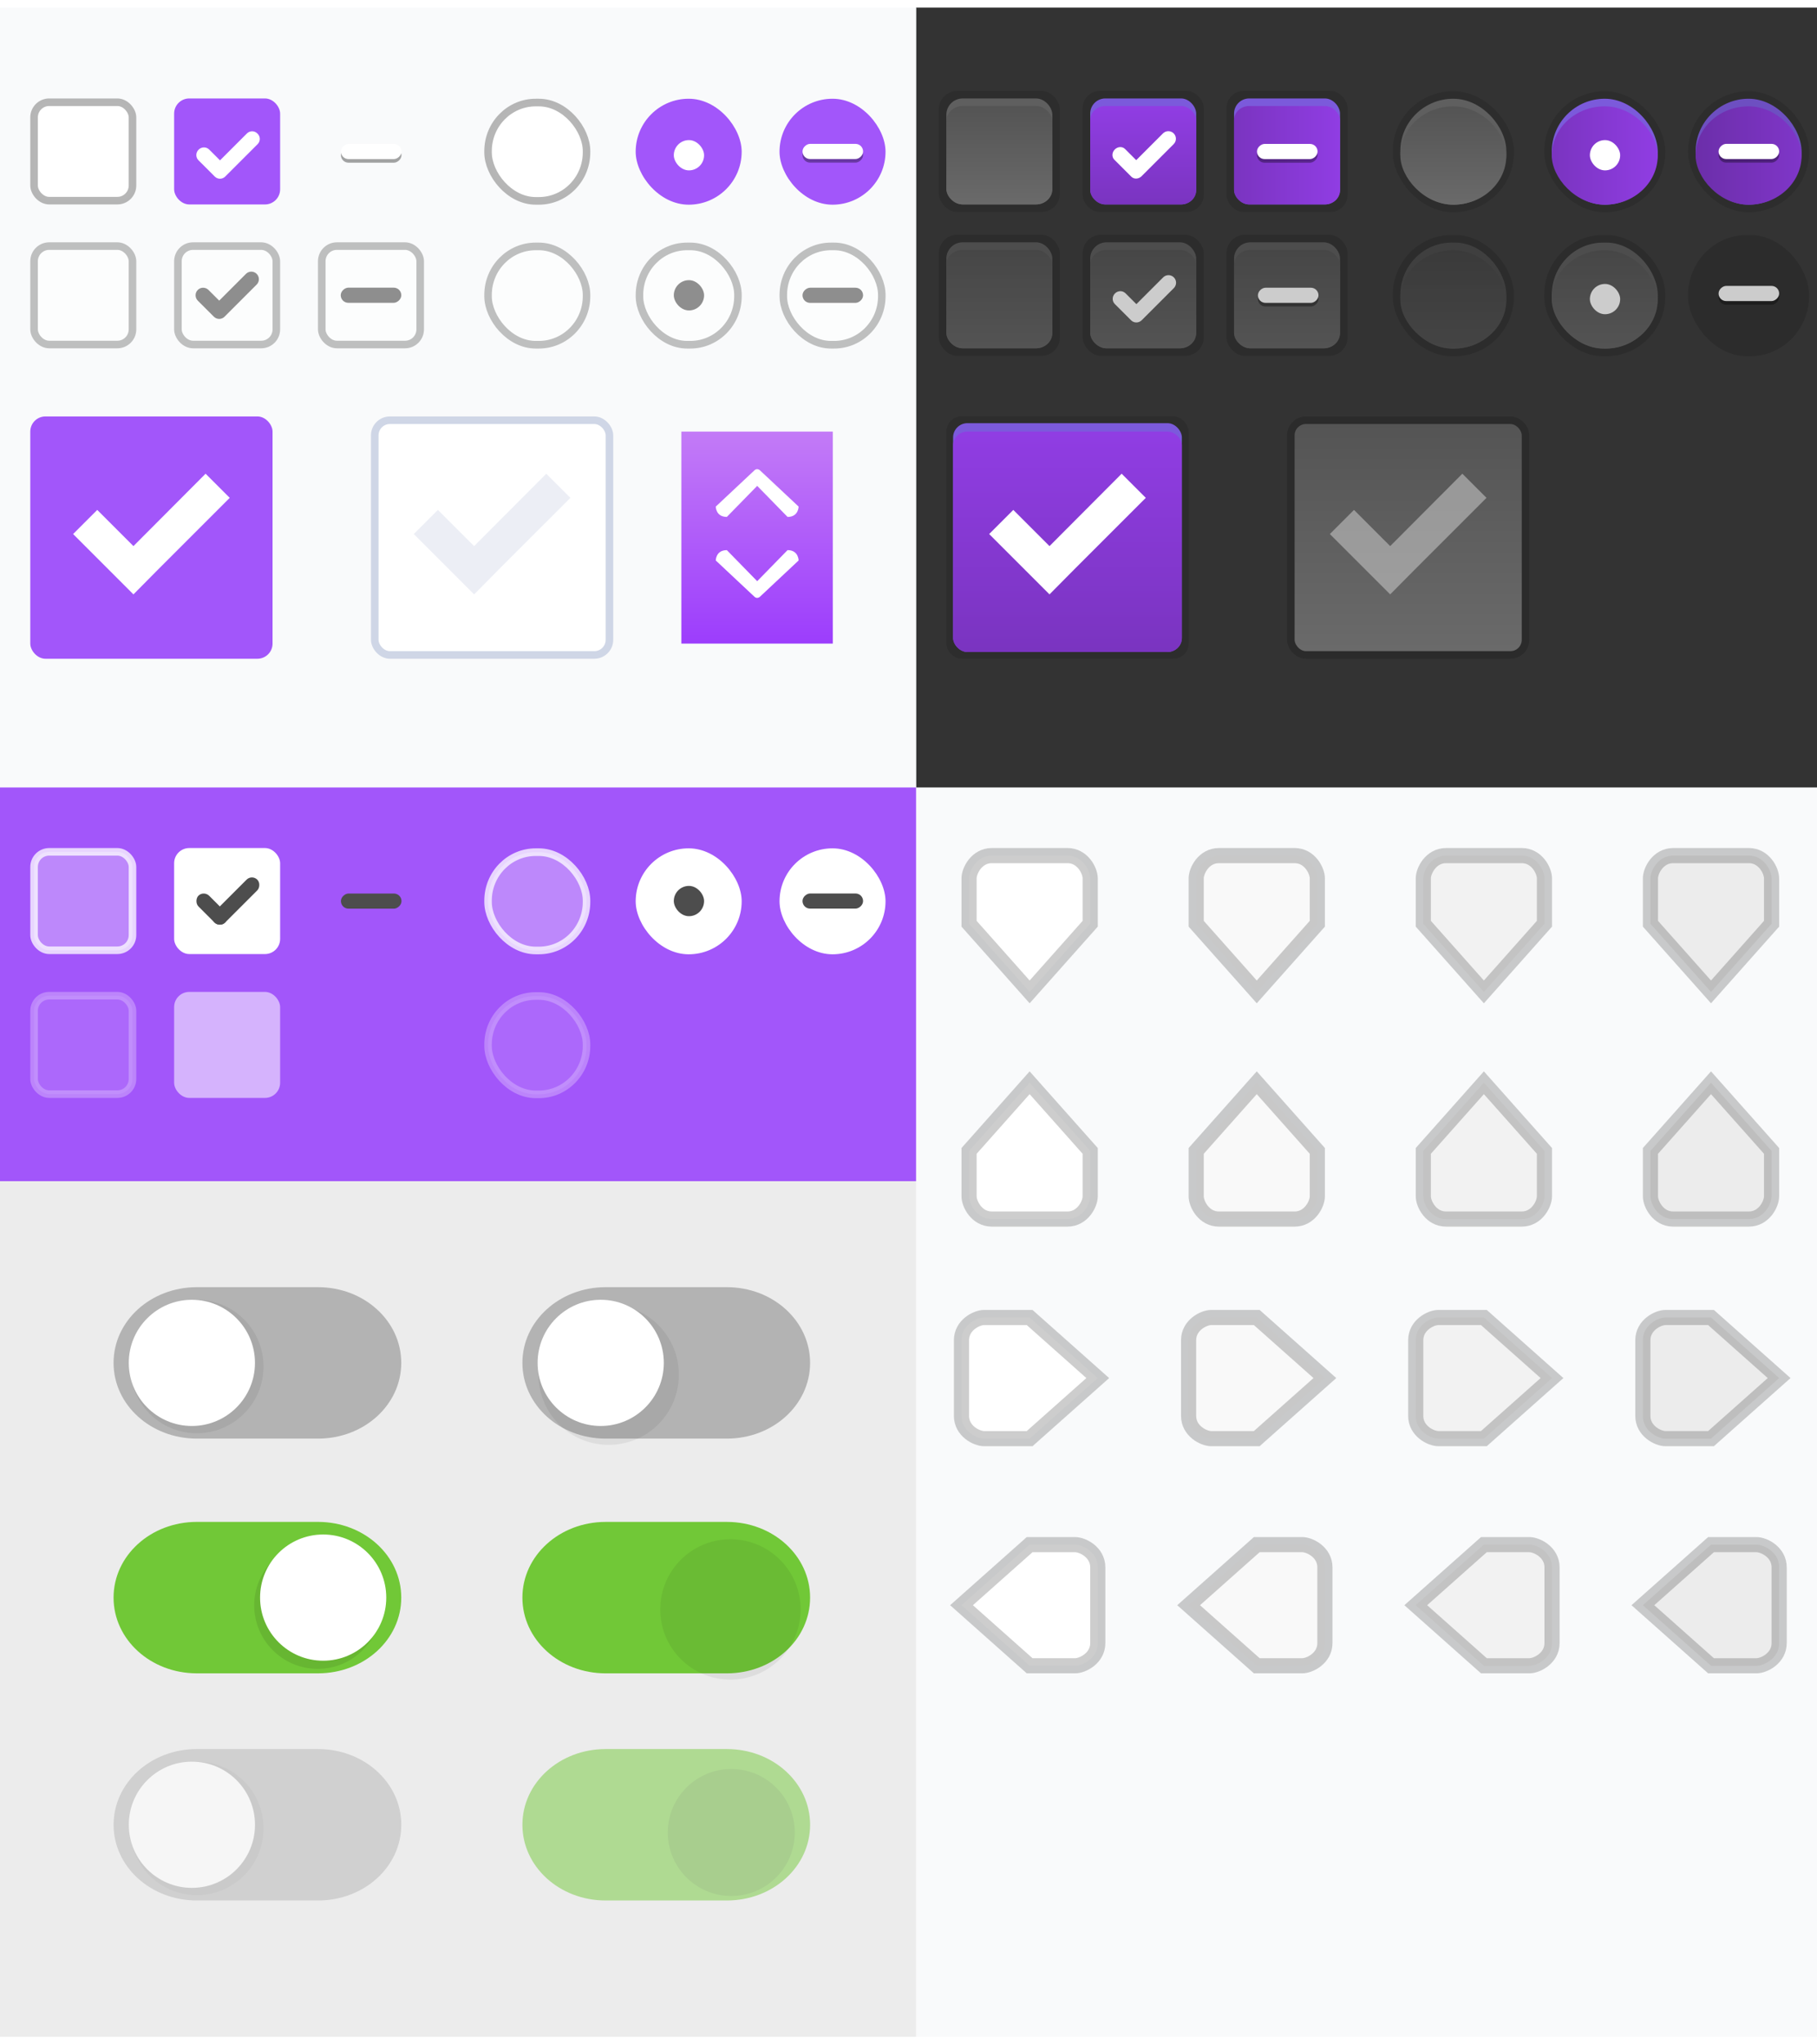 <svg width="240" height="270" version="1.1" xmlns="http://www.w3.org/2000/svg" xmlns:osb="http://www.openswatchbook.org/uri/2009/osb" xmlns:xlink="http://www.w3.org/1999/xlink">
 <defs id="mojave_theme">
  <linearGradient id="theme_darker_color" osb:paint="solid">
   <stop stop-color="#4d4d4d" offset="0"/>
  </linearGradient>
  <linearGradient id="unchecked_highlight" osb:paint="solid">
   <stop stop-color="#5f5f5f" offset="0"/>
  </linearGradient>
  <linearGradient id="dark_unchecked_bg" osb:paint="gradient">
   <stop stop-color="#6a6a6a" offset="0"/>
   <stop stop-color="#545454" offset="1"/>
  </linearGradient>
  <linearGradient id="hightlight" osb:paint="solid">
   <stop stop-color="#7b5adb" offset="0"/>
  </linearGradient>
  <linearGradient id="dark_checked_bg" osb:paint="gradient">
   <stop stop-color="#7a34c0" offset="0"/>
   <stop stop-color="#903de3" offset="1"/>
  </linearGradient>
  <linearGradient id="selected_fg_color" osb:paint="solid">
   <stop stop-color="#ffffffgit" offset="0"/>
  </linearGradient>
  <linearGradient id="selected_bg_color" osb:paint="solid">
   <stop stop-color="#a256fa" offset="0"/>
  </linearGradient>
  <filter id="bq" color-interpolation-filters="sRGB">
   <feFlood flood-color="rgb(0,0,0)" flood-opacity=".353" result="flood"/>
   <feComposite in="flood" in2="SourceGraphic" operator="in" result="composite1"/>
   <feGaussianBlur in="composite1" result="blur"/>
   <feOffset dx="0" dy="0.5" result="offset"/>
   <feComposite in="SourceGraphic" in2="offset" result="composite2"/>
  </filter>
  <filter id="bp" color-interpolation-filters="sRGB">
   <feFlood flood-color="rgb(0,0,0)" flood-opacity=".353" result="flood"/>
   <feComposite in="flood" in2="SourceGraphic" operator="in" result="composite1"/>
   <feGaussianBlur in="composite1" result="blur"/>
   <feOffset dx="0" dy="0.5" result="offset"/>
   <feComposite in="SourceGraphic" in2="offset" result="composite2"/>
  </filter>
  <filter id="bo" color-interpolation-filters="sRGB">
   <feFlood flood-color="rgb(0,0,0)" flood-opacity=".353" result="flood"/>
   <feComposite in="flood" in2="SourceGraphic" operator="in" result="composite1"/>
   <feGaussianBlur in="composite1" result="blur"/>
   <feOffset dx="0" dy="0.5" result="offset"/>
   <feComposite in="SourceGraphic" in2="offset" result="composite2"/>
  </filter>
  <filter id="bn" color-interpolation-filters="sRGB">
   <feFlood flood-color="rgb(0,0,0)" flood-opacity=".353" result="flood"/>
   <feComposite in="flood" in2="SourceGraphic" operator="in" result="composite1"/>
   <feGaussianBlur in="composite1" result="blur"/>
   <feOffset dx="0" dy="0.5" result="offset"/>
   <feComposite in="SourceGraphic" in2="offset" result="composite2"/>
  </filter>
  <linearGradient id="a" x1="41" x2="41" y1="1032.4" y2="1050.4" gradientTransform="translate(180.26 -1149.5)" gradientUnits="userSpaceOnUse" xlink:href="#selected_fg_color"/>
  <filter id="n" x="-.096" y="-.096" width="1.192" height="1.192" color-interpolation-filters="sRGB">
   <feGaussianBlur stdDeviation="0.72"/>
  </filter>
  <filter id="m" x="-.096" y="-.096" width="1.192" height="1.192" color-interpolation-filters="sRGB">
   <feGaussianBlur stdDeviation="0.72"/>
  </filter>
  <filter id="bj" x="-.12" y="-.12" width="1.24" height="1.24" color-interpolation-filters="sRGB">
   <feGaussianBlur stdDeviation="0.9"/>
  </filter>
  <filter id="bi" x="-.12" y="-.12" width="1.24" height="1.24" color-interpolation-filters="sRGB">
   <feGaussianBlur stdDeviation="0.9"/>
  </filter>
  <linearGradient id="p" x1="66.312" x2="66.312" y1="126.56" y2="155.48" gradientUnits="userSpaceOnUse" xlink:href="#selected_fg_color"/>
  <linearGradient id="r" x1="25" x2="25" y1="31.362" y2="45.362" gradientUnits="userSpaceOnUse" xlink:href="#selected_fg_color"/>
  <linearGradient id="d" x1="66.303" x2="66.303" y1="126.56" y2="155.48" gradientUnits="userSpaceOnUse" xlink:href="#selected_fg_color"/>
  <linearGradient id="c" x1="66.303" x2="66.303" y1="126.56" y2="155.48" gradientUnits="userSpaceOnUse" xlink:href="#selected_fg_color"/>
  <linearGradient id="b" x1="25" x2="25" y1="31.362" y2="45.362" gradientUnits="userSpaceOnUse" xlink:href="#selected_fg_color"/>
  <linearGradient id="o" x1="66.312" x2="66.312" y1="126.56" y2="155.48" gradientUnits="userSpaceOnUse" xlink:href="#selected_fg_color"/>
  <linearGradient id="q" x1="25" x2="25" y1="31.362" y2="45.362" gradientUnits="userSpaceOnUse" xlink:href="#selected_fg_color"/>
  <linearGradient id="v" x1="-8.362" x2="-8.362" y1="139" y2="147" gradientUnits="userSpaceOnUse" xlink:href="#selected_fg_color"/>
  <linearGradient id="u" x1="124" x2="124" y1="6.362" y2="10.362" gradientUnits="userSpaceOnUse" xlink:href="#selected_fg_color"/>
  <filter id="bm" color-interpolation-filters="sRGB">
   <feFlood flood-color="rgb(0,0,0)" flood-opacity=".353" result="flood"/>
   <feComposite in="flood" in2="SourceGraphic" operator="in" result="composite1"/>
   <feGaussianBlur in="composite1" result="blur"/>
   <feOffset dx="0" dy="0.5" result="offset"/>
   <feComposite in="SourceGraphic" in2="offset" result="composite2"/>
  </filter>
  <linearGradient id="t" x1="-737.8" x2="-737.8" y1="-725.95" y2="-717.95" gradientUnits="userSpaceOnUse" xlink:href="#selected_fg_color"/>
  <linearGradient id="s" x1="10.5" x2="10.5" y1="1033.4" y2="1035.4" gradientTransform="rotate(45 1243.6 548.31)" gradientUnits="userSpaceOnUse" xlink:href="#selected_fg_color"/>
  <filter id="br" color-interpolation-filters="sRGB">
   <feFlood flood-color="rgb(0,0,0)" flood-opacity=".498" result="flood"/>
   <feComposite in="flood" in2="SourceGraphic" operator="in" result="composite1"/>
   <feGaussianBlur in="composite1" result="blur"/>
   <feOffset dx="0" dy="0.5" result="offset"/>
   <feComposite in="SourceGraphic" in2="offset" result="composite2"/>
  </filter>
  <linearGradient id="w" x1="484.2" x2="484.2" y1="188.95" y2="204.89" gradientUnits="userSpaceOnUse" xlink:href="#selected_fg_color"/>
  <linearGradient id="be" x1="24" x2="24" y1="45.362" y2="32.253" gradientTransform="matrix(1 0 0 .992 0 .378)" gradientUnits="userSpaceOnUse" xlink:href="#dark_checked_bg"/>
  <linearGradient id="az" x1="18" x2="32" y1="38.362" y2="38.362" gradientUnits="userSpaceOnUse" xlink:href="#hightlight"/>
  <linearGradient id="ay" x1="18" x2="32" y1="38.362" y2="38.362" gradientUnits="userSpaceOnUse" xlink:href="#hightlight"/>
  <linearGradient id="ax" x1="51.611" x2="80.996" y1="141.02" y2="141.02" gradientUnits="userSpaceOnUse" xlink:href="#hightlight"/>
  <linearGradient id="av" x1="51.611" x2="80.996" y1="141.02" y2="141.02" gradientUnits="userSpaceOnUse" xlink:href="#hightlight"/>
  <linearGradient id="bh" x1="18" x2="32" y1="38.362" y2="38.362" gradientTransform="matrix(1 0 0 .929 0 3.24)" gradientUnits="userSpaceOnUse" xlink:href="#dark_checked_bg"/>
  <linearGradient id="bg" x1="51.611" x2="80.996" y1="141.02" y2="141.02" gradientTransform="matrix(1 0 0 .929 0 11.106)" gradientUnits="userSpaceOnUse" xlink:href="#dark_checked_bg"/>
  <linearGradient id="bf" x1="51.611" x2="80.996" y1="141.02" y2="141.02" gradientTransform="matrix(1 0 0 .929 0 11.106)" gradientUnits="userSpaceOnUse" xlink:href="#dark_checked_bg"/>
  <linearGradient id="bd" x1="479.12" x2="479.12" y1="215.25" y2="183.36" gradientTransform="matrix(.944 0 0 .91 26.837 18.565)" gradientUnits="userSpaceOnUse" xlink:href="#dark_checked_bg"/>
  <linearGradient id="ba" x1="24" x2="24" y1="45.362" y2="31.362" gradientTransform="matrix(1 0 0 .929 0 3.24)" gradientUnits="userSpaceOnUse" xlink:href="#dark_unchecked_bg"/>
  <linearGradient id="aw" x1="18" x2="32" y1="38.362" y2="38.362" gradientUnits="userSpaceOnUse" xlink:href="#unchecked_highlight"/>
  <linearGradient id="au" x1="17.879" x2="31.879" y1="38.362" y2="38.362" gradientUnits="userSpaceOnUse" xlink:href="#unchecked_highlight"/>
  <linearGradient id="at" x1="17.879" x2="31.879" y1="38.362" y2="38.362" gradientUnits="userSpaceOnUse" xlink:href="#unchecked_highlight"/>
  <linearGradient id="ar" x1="51.611" x2="80.996" y1="141.02" y2="141.02" gradientUnits="userSpaceOnUse" xlink:href="#unchecked_highlight"/>
  <linearGradient id="l" x1="51.611" x2="80.996" y1="141.02" y2="141.02" gradientUnits="userSpaceOnUse" xlink:href="#unchecked_highlight"/>
  <linearGradient id="aq" x1="51.611" x2="80.996" y1="141.02" y2="141.02" gradientUnits="userSpaceOnUse" xlink:href="#unchecked_highlight"/>
  <linearGradient id="ap" x1="18" x2="32" y1="38.362" y2="38.362" gradientUnits="userSpaceOnUse" xlink:href="#unchecked_highlight"/>
  <linearGradient id="ao" x1="66.303" x2="66.303" y1="155.48" y2="126.56" gradientTransform="matrix(1 0 0 .929 0 11.106)" gradientUnits="userSpaceOnUse" xlink:href="#dark_unchecked_bg"/>
  <linearGradient id="an" x1="24.879" x2="24.879" y1="45.362" y2="31.362" gradientTransform="matrix(1 0 0 .929 0 3.24)" gradientUnits="userSpaceOnUse" xlink:href="#dark_unchecked_bg"/>
  <linearGradient id="am" x1="24.879" x2="24.879" y1="45.362" y2="31.362" gradientTransform="matrix(1 0 0 .929 0 3.24)" gradientUnits="userSpaceOnUse" xlink:href="#dark_unchecked_bg"/>
  <linearGradient id="k" x1="66.303" x2="66.303" y1="155.48" y2="126.56" gradientTransform="matrix(1 0 0 .929 0 11.106)" gradientUnits="userSpaceOnUse" xlink:href="#dark_unchecked_bg"/>
  <linearGradient id="al" x1="24" x2="24" y1="45.362" y2="31.362" gradientTransform="matrix(1 0 0 .929 0 3.24)" gradientUnits="userSpaceOnUse" xlink:href="#dark_unchecked_bg"/>
  <linearGradient id="ak" x1="66.303" x2="66.303" y1="155.48" y2="126.56" gradientTransform="matrix(1 0 0 .929 0 11.106)" gradientUnits="userSpaceOnUse" xlink:href="#dark_unchecked_bg"/>
  <linearGradient id="aj" x1="481.12" x2="481.12" y1="214.25" y2="184.25" gradientUnits="userSpaceOnUse" xlink:href="#dark_unchecked_bg"/>
  <linearGradient id="j" x1="18" x2="32" y1="38.362" y2="38.362" gradientUnits="userSpaceOnUse" xlink:href="#selected_bg_color"/>
  <linearGradient id="ai" x1="51.611" x2="80.996" y1="141.02" y2="141.02" gradientUnits="userSpaceOnUse" xlink:href="#selected_bg_color"/>
  <linearGradient id="ah" x1="51.611" x2="80.996" y1="141.02" y2="141.02" gradientUnits="userSpaceOnUse" xlink:href="#selected_bg_color"/>
  <linearGradient id="ag" x1="466" x2="498" y1="199.36" y2="199.36" gradientUnits="userSpaceOnUse" xlink:href="#selected_bg_color"/>
  <linearGradient id="af" x1="-8" x2="113" y1="-150.06" y2="-150.06" gradientTransform="matrix(1 0 0 1.005 2.2411e-5 1.192)" gradientUnits="userSpaceOnUse" xlink:href="#selected_bg_color"/>
  <linearGradient id="bc" x1="212.26" x2="230.26" y1="-108.14" y2="-108.14" gradientUnits="userSpaceOnUse" xlink:href="#selected_fg_color"/>
  <linearGradient id="bb" x1="466" x2="498" y1="199.36" y2="199.36" gradientUnits="userSpaceOnUse" xlink:href="#selected_fg_color"/>
  <linearGradient id="x" x1="92" x2="92" y1="-195.64" y2="-223.64" gradientTransform="translate(0 1)" gradientUnits="userSpaceOnUse">
   <stop stop-color="#9c3dfc" offset="0"/>
   <stop stop-color="#c37bf7" offset="1"/>
  </linearGradient>
  <linearGradient id="i" x1="-9.362" x2="-7.362" y1="143" y2="143" gradientUnits="userSpaceOnUse" xlink:href="#theme_darker_color"/>
  <linearGradient id="h" x1="122" x2="126" y1="8.362" y2="8.362" gradientUnits="userSpaceOnUse" xlink:href="#theme_darker_color"/>
  <linearGradient id="g" x1="-738.8" x2="-736.8" y1="-721.95" y2="-721.95" gradientUnits="userSpaceOnUse" xlink:href="#theme_darker_color"/>
  <linearGradient id="f" x1="8" x2="13" y1="1034.4" y2="1034.4" gradientUnits="userSpaceOnUse" xlink:href="#theme_darker_color"/>
  <linearGradient id="e" x1="11" x2="13" y1="1031.4" y2="1031.4" gradientUnits="userSpaceOnUse" xlink:href="#theme_darker_color"/>
  <linearGradient id="ae" x1="466" x2="498" y1="199.36" y2="199.36" gradientTransform="matrix(.944 0 0 .944 26.837 11.1)" gradientUnits="userSpaceOnUse" xlink:href="#hightlight"/>
  <linearGradient id="ad" x1="534.83" x2="534.83" y1="-248.98" y2="-274.64" gradientTransform="matrix(1.059 0 0 1.091 -81.435 25.086)" gradientUnits="userSpaceOnUse">
   <stop stop-color="#f1f1f1" offset="0"/>
   <stop stop-color="#fefefe" offset="1"/>
  </linearGradient>
  <linearGradient id="ac" x1="534.83" x2="534.83" y1="-248.98" y2="-274.64" gradientTransform="matrix(1.059 0 0 1.091 -81.435 60.086)" gradientUnits="userSpaceOnUse">
   <stop stop-color="#636363" offset="0"/>
   <stop stop-color="#696969" offset="1"/>
  </linearGradient>
  <linearGradient id="ab" x1="15" x2="15" y1="1050.4" y2="1034.4" gradientTransform="translate(14.787 .116)" gradientUnits="userSpaceOnUse">
   <stop stop-color="#8000db" offset="0"/>
   <stop stop-color="#7349d5" offset="1"/>
  </linearGradient>
  <linearGradient id="z" x1="19" x2="19" y1="1050.4" y2="1034.4" gradientTransform="translate(14.787 .116)" gradientUnits="userSpaceOnUse">
   <stop stop-color="#6e00db" offset="0"/>
   <stop stop-color="#7e27d6" offset="1"/>
  </linearGradient>
  <filter id="bl" x="-.036" y="-.036" width="1.072" height="1.072" color-interpolation-filters="sRGB">
   <feGaussianBlur stdDeviation="0.219"/>
  </filter>
  <linearGradient id="aa" x1="15" x2="15" y1="1050.4" y2="1034.4" gradientTransform="translate(14.787 .116)" gradientUnits="userSpaceOnUse">
   <stop stop-color="#8d00d4" offset="0"/>
   <stop stop-color="#be6fff" offset="1"/>
  </linearGradient>
  <linearGradient id="y" x1="19" x2="19" y1="1050.4" y2="1034.4" gradientTransform="translate(14.787 .116)" gradientUnits="userSpaceOnUse">
   <stop stop-color="#6f009b" offset="0"/>
   <stop stop-color="#ad49ff" offset="1"/>
  </linearGradient>
  <filter id="bk" x="-.036" y="-.036" width="1.072" height="1.072" color-interpolation-filters="sRGB">
   <feGaussianBlur stdDeviation="0.219"/>
  </filter>
  <linearGradient id="as" x1="310" x2="310" y1="-77.638" y2="-109.64" gradientUnits="userSpaceOnUse">
   <stop stop-opacity=".267" offset="0"/>
   <stop stop-opacity=".149" offset="1"/>
  </linearGradient>
 </defs>
 <g transform="translate(8 279.64)">
  <rect x="240" y="-279.64" width="126" height="268" rx="0" ry="0" fill="#fff" fill-rule="evenodd" style="paint-order:fill markers stroke"/>
  <rect x="365" y="-279.64" width="126" height="268" rx="0" ry="0" fill="#333" fill-rule="evenodd" style="paint-order:fill markers stroke"/>
  <g>
   <rect transform="scale(1,-1)" x="113" y="10.638" width="121" height="165" rx="0" ry="0" color="#000000" fill="#f9fafb"/>
   <rect transform="scale(1,-1)" x="113" y="175.64" width="121" height="103" rx="0" ry="0" color="#000000" fill="#333"/>
   <rect transform="scale(1,-1)" x="-8" y="10.638" width="121" height="113" rx="0" ry="0" color="#000000" fill="#ececec"/>
   <rect transform="scale(1,-1)" x="-8" y="175.64" width="121" height="103" rx="0" ry="0" color="#000000" fill="#f9fafb"/>
   <rect x="-8" y="-175.64" width="121" height="52" rx="0" ry="0" color="#000000" fill="url(#af)"/>
  </g>
 </g>
 <g transform="translate(8 279.64)">
  <g id="checkbox-checked-dark" transform="translate(99,-268)">
   <g transform="translate(19)">
    <g transform="translate(0,-30)">
     <g transform="matrix(.93 0 0 .929 -156.75 -212.96)">
      <g transform="matrix(.509 0 0 .517 161.79 197.56)"></g>
     </g>
     <rect x="17" y="30.362" width="16" height="16" color="#000000" fill="none"/>
     <g>
      <rect x="17" y="30.362" width="16" height="16" rx="2.286" ry="2.286" color="#000000" opacity=".12" style="paint-order:fill markers stroke"/>
      <rect x="18" y="31.362" width="14" height="14" rx="2" ry="2" color="#000000" fill="url(#ay)" style="paint-order:fill markers stroke"/>
      <rect x="18" y="32.362" width="14" height="13" rx="2" ry="1.857" color="#000000" fill="url(#be)" style="paint-order:fill markers stroke"/>
     </g>
    </g>
   </g>
   <g transform="translate(36,-1036)">
    <g transform="rotate(45 7.5 1026.4)">
     <g transform="translate(12.374 11.531)">
      <g transform="translate(-3 -5)" fill="#3b3c3e">
       <path transform="rotate(-45 1304 694.22)" d="m154.16 15.881c-0.256 0-0.511 0.097-0.707 0.293l-3.535 3.535-1.478-1.477c-0.356-0.356-0.958-0.329-1.35 0.062-0.392 0.392-0.421 0.995-0.065 1.352l2.186 2.184 0.064 0.064c0.356 0.356 0.958 0.327 1.35-0.064l4.242-4.242c0.392-0.392 0.392-1.022 0-1.414-0.196-0.196-0.451-0.293-0.707-0.293z" fill="#fff" filter="url(#bn)"/>
      </g>
      <rect transform="translate(0 1036.4)" x="5" y="-8" width="3" height="1" fill-opacity="0"/>
     </g>
    </g>
   </g>
  </g>
  <g id="checkbox-mixed-dark" transform="translate(118,-268)">
   <g transform="translate(19)">
    <g transform="translate(0,-30)">
     <g transform="matrix(.93 0 0 .929 -156.75 -212.96)">
      <g transform="matrix(.509 0 0 .517 161.79 197.56)"></g>
     </g>
     <rect x="17" y="30.362" width="16" height="16" color="#000000" fill="none"/>
     <g>
      <rect x="17" y="30.362" width="16" height="16" rx="2.286" ry="2.286" color="#000000" opacity=".12"/>
      <rect x="18" y="31.362" width="14" height="14" rx="2" ry="2" color="#000000" fill="url(#az)" stroke-width="0"/>
      <rect x="18" y="32.362" width="14" height="13" rx="2" ry="1.857" color="#000000" fill="url(#bh)" stroke-width="0"/>
     </g>
    </g>
   </g>
   <g transform="translate(36,-1036)">
    <g transform="rotate(45 7.5 1026.4)">
     <g transform="translate(12.374 11.531)">
      <g transform="translate(-3 -5)">
       <rect transform="rotate(225)" x="-739.28" y="-725.95" width="2" height="8" ry="1" opacity=".35"/>
       <rect transform="rotate(225)" x="-738.8" y="-725.95" width="2" height="8" ry="1" fill="#fff"/>
      </g>
      <rect transform="translate(0 1036.4)" x="5" y="-8" width="3" height="1" fill-opacity="0"/>
     </g>
    </g>
   </g>
  </g>
  <g id="radio-checked-dark" transform="translate(80,-268)">
   <g transform="translate(19.004 -4.6993e-6)">
    <g transform="matrix(.936 0 0 .936 -96.783 -244.76)">
     <g transform="translate(0 1.069)" opacity=".06">
      <g transform="matrix(.509 0 0 .517 181.79 197.56)"></g>
     </g>
     <rect x="206.99" y="261.98" width="17.091" height="17.1" color="#000000" fill="none"/>
     <g transform="matrix(.509 0 0 .517 181.79 197.56)">
      <g>
       <rect x="49.512" y="124.5" width="33.583" height="33.05" rx="16.791" ry="16.525" color="#000000" opacity=".12"/>
       <rect x="51.611" y="126.56" width="29.385" height="28.919" rx="14.692" ry="14.46" color="#000000" fill="url(#av)" stroke-width="0"/>
       <rect x="51.611" y="128.63" width="29.385" height="26.853" rx="14.692" ry="13.427" color="#000000" fill="url(#bg)" stroke-width="0"/>
      </g>
     </g>
    </g>
   </g>
   <rect x="122" y="6.362" width="4" height="4" rx="1.999" ry="2" color="#000000" fill="#fff" filter="url(#bp)"/>
  </g>
  <g id="radio-mixed-dark" transform="translate(80,-268)">
   <g transform="translate(19 -4.6993e-6)">
    <g transform="translate(19.004 -4.6993e-6)">
     <g transform="matrix(.936 0 0 .936 -96.783 -244.76)">
      <rect x="206.99" y="261.98" width="17.091" height="17.1" color="#000000" fill="none"/>
      <g transform="matrix(.509 0 0 .517 181.79 197.56)">
       <g>
        <rect x="51.611" y="126.56" width="29.385" height="28.919" rx="14.692" ry="14.46" color="#000000" fill="url(#ax)" stroke-width="0"/>
        <rect x="51.611" y="128.63" width="29.385" height="26.853" rx="14.692" ry="13.427" color="#000000" fill="url(#bf)" stroke-width="0"/>
        <rect x="49.512" y="124.5" width="33.583" height="33.05" rx="16.791" ry="16.525" color="#000000" opacity=".12"/>
       </g>
      </g>
     </g>
    </g>
   </g>
   <rect transform="rotate(-90)" x="-9.838" y="139" width="2" height="8" ry="1" opacity=".35"/>
   <rect transform="rotate(-90)" x="-9.362" y="139" width="2" height="8" ry="1" fill="#fff"/>
  </g>
  <g id="checkbox-unchecked-dark" transform="translate(99,-268)">
   <g transform="translate(0,-30)">
    <g transform="matrix(.93 0 0 .929 -156.75 -212.96)">
     <g transform="matrix(.509 0 0 .517 161.79 197.56)"></g>
    </g>
    <rect x="17" y="30.362" width="16" height="16" color="#000000" fill="none"/>
    <g>
     <rect x="17" y="30.362" width="16" height="16" rx="2.462" ry="2.462" color="#000000" opacity=".12"/>
     <rect x="18" y="31.362" width="14" height="14" rx="2.154" ry="2.154" color="#000000" fill="url(#ap)"/>
     <rect x="18" y="32.362" width="14" height="13" rx="2.154" ry="2" color="#000000" fill="url(#ba)"/>
    </g>
   </g>
  </g>
  <g id="radio-unchecked-dark" transform="translate(79.004 -268)">
   <g transform="matrix(.936 0 0 .936 -96.783 -244.76)">
    <rect x="206.99" y="261.98" width="17.091" height="17.1" color="#000000" fill="none"/>
    <g transform="matrix(.509 0 0 .517 181.79 197.56)">
     <g>
      <rect x="49.512" y="124.5" width="33.583" height="33.05" rx="16.791" ry="16.314" color="#000000" opacity=".12"/>
      <rect x="51.611" y="126.56" width="29.385" height="28.919" rx="14.693" ry="14.274" color="#000000" fill="url(#aq)"/>
      <rect x="51.611" y="128.63" width="29.385" height="26.853" rx="14.693" ry="13.427" color="#000000" fill="url(#ao)"/>
     </g>
    </g>
   </g>
  </g>
  <g id="checkbox-checked-insensitive-dark" transform="translate(.121 -.109)">
   <g transform="translate(118 -248.89)" opacity=".6">
    <g transform="translate(0,-30)">
     <g transform="matrix(.93 0 0 .929 -156.75 -212.96)">
      <g transform="matrix(.509 0 0 .517 161.79 197.56)"></g>
     </g>
     <rect x="17" y="30.362" width="16" height="16" color="#000000" fill="none"/>
     <g>
      <rect x="16.879" y="30.362" width="16" height="16" rx="2.462" ry="2.462" color="#000000" opacity=".24"/>
      <rect x="17.879" y="31.362" width="14" height="14" rx="2.154" ry="2.154" color="#000000" fill="url(#au)"/>
      <rect x="17.879" y="32.362" width="14" height="13" rx="2.154" ry="2" color="#000000" fill="url(#an)"/>
     </g>
    </g>
   </g>
   <g transform="translate(134.91 -1284.9)">
    <g transform="rotate(45 7.5 1026.4)">
     <g transform="translate(12.374 11.531)">
      <g transform="translate(-3 -5)" fill="#3b3c3e">
       <path transform="rotate(-45 1281.1 703.72)" d="m154.16 34.881c-0.256 0-0.511 0.097-0.707 0.293l-3.535 3.535-1.432-1.43c-0.382-0.382-1.005-0.376-1.397 0.016-0.392 0.392-0.4 1.016-0.018 1.398l2.139 2.137 0.018 0.018c0.382 0.382 1.005 0.374 1.397-0.018l4.242-4.242c0.392-0.392 0.392-1.022 0-1.414-0.196-0.196-0.451-0.293-0.707-0.293z" fill="#ccc" filter="url(#bo)"/>
      </g>
      <rect transform="translate(0 1036.4)" x="5" y="-8" width="3" height="1" fill-opacity="0"/>
     </g>
    </g>
   </g>
  </g>
  <g id="checkbox-mixed-insensitive-dark" transform="translate(.121 -.109)">
   <g transform="translate(137 -248.89)" opacity=".6">
    <g transform="translate(0,-30)">
     <g transform="matrix(.93 0 0 .929 -156.75 -212.96)">
      <g transform="matrix(.509 0 0 .517 161.79 197.56)"></g>
     </g>
     <rect x="17" y="30.362" width="16" height="16" color="#000000" fill="none"/>
     <g>
      <rect x="16.879" y="30.362" width="16" height="16" rx="2.462" ry="2.462" color="#000000" opacity=".24"/>
      <rect x="17.879" y="31.362" width="14" height="14" rx="2.154" ry="2.154" color="#000000" fill="url(#at)"/>
      <rect x="17.879" y="32.362" width="14" height="13" rx="2.154" ry="2" color="#000000" fill="url(#am)"/>
     </g>
    </g>
   </g>
   <g transform="translate(154 -1284.9)">
    <g transform="rotate(45 7.5 1026.4)">
     <g transform="translate(12.374 11.531)">
      <g transform="translate(-3 -5)">
       <rect transform="rotate(225)" x="-739.28" y="-725.95" width="2" height="8" ry="1" opacity=".35"/>
       <rect transform="rotate(225)" x="-738.8" y="-725.95" width="2" height="8" ry="1" fill="#ccc"/>
      </g>
      <rect transform="translate(0 1036.4)" x="5" y="-8" width="3" height="1" fill-opacity="0"/>
     </g>
    </g>
   </g>
  </g>
  <g id="radio-checked-insensitive-dark" transform="translate(3.3296e-7 -.109)">
   <g transform="translate(99.004 -248.89)" opacity=".6">
    <g transform="matrix(.936 0 0 .936 -96.783 -244.76)">
     <rect x="206.99" y="261.98" width="17.091" height="17.1" color="#000000" fill="none"/>
     <g transform="matrix(.509 0 0 .517 181.79 197.56)">
      <g>
       <rect x="49.512" y="124.5" width="33.583" height="33.05" rx="16.265" ry="16.314" color="#000000" opacity=".24"/>
       <rect x="51.611" y="126.56" width="29.385" height="28.919" rx="14.232" ry="14.274" color="#000000" fill="url(#l)"/>
       <rect x="51.611" y="128.63" width="29.385" height="26.853" rx="14.693" ry="13.427" color="#000000" fill="url(#k)"/>
      </g>
     </g>
    </g>
   </g>
   <rect x="202" y="-242.53" width="4" height="4" rx="1.999" ry="2" color="#000000" fill="#ccc" filter="url(#bq)"/>
  </g>
  <g id="radio-mixed-insensitive-dark" transform="translate(4.6598e-6 -.109)">
   <g transform="translate(118 -248.89)" opacity=".6">
    <g transform="matrix(.936 0 0 .936 -96.783 -244.76)">
     <rect x="206.99" y="261.98" width="17.091" height="17.1" color="#000000" fill="none"/>
     <g transform="matrix(.509 0 0 .517 181.79 197.56)">
      <g>
       <rect x="49.512" y="124.5" width="33.583" height="33.05" rx="16.265" ry="16.525" color="#000000" opacity=".24"/>
       <rect x="51.611" y="126.56" width="29.385" height="28.919" rx="14.232" ry="14.46" color="#000000" fill="url(#l)"/>
       <rect x="51.611" y="128.63" width="29.385" height="26.853" rx="14.693" ry="13.255" color="#000000" fill="url(#k)"/>
      </g>
     </g>
    </g>
   </g>
   <g transform="translate(3.9233e-6 54.871)">
    <rect transform="rotate(-90)" x="294.16" y="219" width="2" height="8" ry="1" opacity=".35"/>
    <rect transform="rotate(-90)" x="294.64" y="219" width="2" height="8" ry="1" fill="#ccc"/>
   </g>
  </g>
  <g id="checkbox-unchecked-insensitive-dark" transform="translate(99,-249)" opacity=".6">
   <g transform="translate(0,-30)">
    <g transform="matrix(.93 0 0 .929 -156.75 -212.96)">
     <g transform="matrix(.509 0 0 .517 161.79 197.56)"></g>
    </g>
    <rect x="17" y="30.362" width="16" height="16" color="#000000" fill="none"/>
    <g>
     <rect x="17" y="30.362" width="16" height="16" rx="2.462" ry="2.462" color="#000000" opacity=".24"/>
     <rect x="18" y="31.362" width="14" height="14" rx="2.154" ry="2.154" color="#000000" fill="url(#aw)"/>
     <rect x="18" y="32.362" width="14" height="13" rx="2.154" ry="2" color="#000000" fill="url(#al)"/>
    </g>
   </g>
  </g>
  <g id="radio-unchecked-insensitive-dark" transform="translate(79.004 -249)" opacity=".6">
   <g transform="matrix(.936 0 0 .936 -96.783 -244.76)">
    <rect x="206.99" y="261.98" width="17.091" height="17.1" color="#000000" fill="none"/>
    <g transform="matrix(.509 0 0 .517 181.79 197.56)">
     <g>
      <rect x="51.611" y="126.56" width="29.385" height="28.919" rx="14.232" ry="14.274" color="#000000" fill="url(#ar)"/>
      <rect x="51.611" y="128.63" width="29.385" height="26.853" rx="14.692" ry="13.255" color="#000000" fill="url(#ak)"/>
      <rect x="49.512" y="124.5" width="33.583" height="33.05" rx="16.265" ry="16.314" color="#000000" opacity=".24"/>
     </g>
    </g>
   </g>
  </g>
  <g id="checkbox-checked-selectionmode-dark" transform="translate(-349 -408)">
   <g>
    <rect x="466" y="183.36" width="32" height="32" rx="2" ry="2" opacity=".12"/>
    <rect x="466.89" y="184.25" width="30.218" height="30.218" rx="1.889" ry="1.889" fill="url(#ae)" stroke-width="0"/>
    <rect x="466.89" y="185.36" width="30.218" height="29.109" rx="1.889" ry="1.819" fill="url(#bd)" stroke-width="0"/>
   </g>
   <g transform="translate(-2.204 1.973)">
    <path d="m491.36 188.95-9.531 9.562-4.781-4.781-3.188 3.188 4.781 4.781 3.188 3.188 3.156-3.188 9.563-9.562z" fill="#fff"/>
   </g>
   <rect x="462" y="179.36" width="40" height="40" rx="2" ry="2" fill="none" stroke-width="0"/>
  </g>
  <g id="checkbox-selectionmode-dark" transform="translate(-304 -408)">
   <rect x="466.5" y="183.86" width="31" height="31" rx="2" ry="2" fill="url(#aj)" stroke="#2b2b2b" style="paint-order:normal"/>
   <g transform="translate(-2.204 1.973)">
    <path d="m491.36 188.95-9.531 9.562-4.781-4.781-3.188 3.188 4.781 4.781 3.188 3.188 3.156-3.188 9.563-9.562z" fill="#ccc" opacity=".55"/>
   </g>
   <rect x="462" y="179.36" width="40" height="40" rx="2" ry="2" fill="none" stroke-width="0"/>
  </g>
  <g id="switch-active" transform="translate(-2e-7 -14)">
   <rect x="6" y="-65.638" width="40" height="24" opacity="0" stroke-width=".877"/>
   <g transform="translate(-172.39 55.298)">
    <path d="m190.39-119.94h16c6.094 0 11 4.46 11 10s-4.906 10-11 10h-16c-6.094 0-11-4.46-11-10s4.906-10 11-10z" fill="#71c837"/>
    <circle transform="matrix(.932 0 0 .932 .14 -8.132)" cx="221.26" cy="-108.14" r="9" filter="url(#m)" opacity=".3"/>
    <circle transform="matrix(.926 0 0 .926 2.189 -9.804)" cx="221.26" cy="-108.14" r="9" fill="url(#a)"/>
   </g>
  </g>
  <g id="switch-active-hover" transform="translate(-125 -76)">
   <rect x="185" y="-3.638" width="40" height="22" opacity="0" stroke-width=".84"/>
   <g transform="translate(6.612 117.3)">
    <path d="m190.39-119.94h16c6.094 0 11 4.46 11 10s-4.906 10-11 10h-16c-6.094 0-11-4.46-11-10s4.906-10 11-10z" fill="#71c837"/>
    <circle transform="matrix(1.03 0 0 1.03 -21.031 3.002)" cx="221.26" cy="-108.14" r="9" filter="url(#bj)" opacity=".25"/>
    <circle transform="matrix(.926 0 0 .926 2.189 -9.804)" cx="221.26" cy="-108.14" r="9" fill="url(#a)"/>
   </g>
  </g>
  <g id="switch-hover" transform="translate(-125 -82)">
   <rect x="185" y="-28.638" width="40" height="22" opacity="0" stroke-width=".84"/>
   <g transform="translate(6.612 92.298)">
    <path d="m190.39-119.94h16c6.094 0 11 4.46 11 10s-4.906 10-11 10h-16c-6.094 0-11-4.46-11-10s4.906-10 11-10z" fill="#b3b3b3"/>
    <circle transform="matrix(1.03 0 0 1.03 -37.113 3.002)" cx="221.26" cy="-108.14" r="9" filter="url(#bi)" opacity=".25"/>
    <circle transform="matrix(.926 0 0 .926 -15.153 -9.804)" cx="221.26" cy="-108.14" r="9" fill="url(#bc)"/>
   </g>
  </g>
  <g id="switch" transform="translate(0 5)">
   <rect x="6" y="-115.64" width="40" height="24" opacity="0" stroke-width=".877"/>
   <g transform="translate(-172.39 5.298)">
    <path d="m190.39-119.94h16c6.094 0 11 4.46 11 10s-4.906 10-11 10h-16c-6.094 0-11-4.46-11-10s4.906-10 11-10z" fill="#b3b3b3"/>
    <circle transform="matrix(.979 0 0 .979 -26.23 -3.591)" cx="221.26" cy="-108.14" r="9" filter="url(#n)" opacity=".25"/>
    <circle transform="matrix(.926 0 0 .926 -15.153 -9.804)" cx="221.26" cy="-108.14" r="9" fill="url(#a)"/>
   </g>
  </g>
  <g id="switch-active-insensitive" transform="translate(6.624 16)" opacity=".5">
   <rect x="53.376" y="-65.638" width="40" height="24" opacity="0" stroke-width=".877"/>
   <g transform="translate(-125.01 55.298)">
    <path d="m190.39-119.94h16c6.094 0 11 4.46 11 10s-4.906 10-11 10h-16c-6.094 0-11-4.46-11-10s4.906-10 11-10z" fill="#71c837"/>
    <circle transform="matrix(.932 0 0 .932 .764 -8.132)" cx="221.26" cy="-108.14" r="9" filter="url(#m)" opacity=".35"/>
    <circle transform="matrix(.926 0 0 .926 2.189 -9.804)" cx="221.26" cy="-108.14" r="9" fill="url(#a)"/>
   </g>
  </g>
  <g id="switch-insensitive" transform="translate(-47.376 66)" opacity=".5">
   <rect x="53.376" y="-115.64" width="40" height="24" opacity="0" stroke-width=".877"/>
   <g transform="translate(-125.01 5.298)">
    <path d="m190.39-119.94h16c6.094 0 11 4.46 11 10s-4.906 10-11 10h-16c-6.094 0-11-4.46-11-10s4.906-10 11-10z" fill="#b3b3b3"/>
    <circle transform="matrix(.979 0 0 .979 -26.23 -3.591)" cx="221.26" cy="-108.14" r="9" filter="url(#n)" opacity=".25"/>
    <circle transform="matrix(.926 0 0 .926 -15.153 -9.804)" cx="221.26" cy="-108.14" r="9" fill="url(#a)"/>
   </g>
  </g>
  <g id="checkbox-checked-insensitive" transform="translate(5e-7,1e-5)">
   <g transform="translate(-3,-249)" opacity=".55">
    <g transform="translate(0,-30)">
     <g transform="matrix(.93 0 0 .929 -156.75 -212.96)">
      <g transform="matrix(.509 0 0 .517 161.79 197.56)"></g>
     </g>
     <rect x="17" y="30.362" width="16" height="16" color="#000000" fill="none"/>
     <rect x="18.5" y="31.862" width="13" height="13" rx="2" ry="2" color="#000000" fill="#fff" stroke="#8e8e8e" stroke-linejoin="round"/>
    </g>
   </g>
   <g transform="translate(13.903 -1285)">
    <g transform="rotate(45 7.5 1026.4)">
     <g transform="translate(12.374 11.531)">
      <g transform="translate(-3 -5)" fill="#3b3c3e">
       <path transform="rotate(-45 1220.7 557.81)" d="m33.277 34.881c-0.256 0-0.511 0.097-0.707 0.293l-3.535 3.535-1.408-1.406c-0.395-0.395-1.028-0.4-1.42-0.008-0.392 0.392-0.389 1.026 0.006 1.422l2.109 2.107c0.001 0.001 0.003 8.92e-4 0.004 2e-3 0.001 0.001 8.84e-4 0.003 2e-3 0.004 0.097 0.097 0.21 0.168 0.328 0.217 0.241 0.1 0.512 0.102 0.754 0.004 0.121-0.049 0.234-0.123 0.332-0.221l4.242-4.242c0.392-0.392 0.392-1.022 0-1.414-0.196-0.196-0.451-0.293-0.707-0.293z" fill="#8e8e8e"/>
      </g>
      <rect transform="translate(0 1036.4)" x="5" y="-8" width="3" height="1" fill-opacity="0"/>
     </g>
    </g>
   </g>
  </g>
  <g id="checkbox-mixed-insensitive" transform="translate(5e-7,1e-5)">
   <g transform="translate(16,-249)" opacity=".55">
    <g transform="translate(0,-30)">
     <g transform="matrix(.93 0 0 .929 -156.75 -212.96)">
      <g transform="matrix(.509 0 0 .517 161.79 197.56)"></g>
     </g>
     <rect x="17" y="30.362" width="16" height="16" color="#000000" fill="none"/>
     <rect x="18.5" y="31.862" width="13" height="13" rx="2" ry="2" color="#000000" fill="#fff" stroke="#8e8e8e" stroke-linejoin="round"/>
    </g>
   </g>
   <g transform="rotate(45 1559.2 435.97)" fill="#3b3c3e">
    <rect transform="rotate(225)" x="-735.18" y="-727.95" width="2" height="8" ry="1" fill="#8e8e8e"/>
   </g>
  </g>
  <g id="checkbox-checked-selectionmode" transform="translate(-470,-408)">
   <rect x="462" y="179.36" width="40" height="40" rx="2" ry="2" fill="none" stroke-width="0"/>
   <rect x="466" y="183.36" width="32" height="32" rx="2" ry="2" fill="url(#ag)" stroke-width="0"/>
   <g transform="translate(-2.204 1.973)">
    <path d="m491.36 188.95-9.531 9.562-4.781-4.781-3.188 3.188 4.781 4.781 3.188 3.188 3.156-3.188 9.563-9.562z" fill="url(#w)"/>
   </g>
  </g>
  <g id="checkbox-selectionmode" transform="translate(-425,-408)">
   <rect x="466.5" y="183.86" width="31" height="31" rx="2" ry="2" fill="url(#bb)" stroke="#cfd6e6"/>
   <g transform="translate(-2.204 1.973)">
    <path d="m491.36 188.95-9.531 9.562-4.781-4.781-3.188 3.188 4.781 4.781 3.188 3.188 3.156-3.188 9.563-9.562z" fill="#cfd6e6" opacity=".4"/>
   </g>
   <rect x="462" y="179.36" width="40" height="40" rx="2" ry="2" fill="none" stroke-width="0"/>
  </g>
  <g id="checkbox-checked" transform="translate(-22 -268)">
   <g transform="translate(19)">
    <g transform="translate(0,-30)">
     <g transform="matrix(.93 0 0 .929 -156.75 -212.96)">
      <g transform="matrix(.509 0 0 .517 161.79 197.56)"></g>
     </g>
     <rect x="17" y="30.362" width="16" height="16" color="#000000" fill="none"/>
     <rect x="18" y="31.362" width="14" height="14" rx="2" ry="2" color="#000000" fill="url(#j)" stroke-width="0"/>
    </g>
   </g>
   <g transform="translate(36,-1036)">
    <g transform="rotate(45 7.5 1026.4)">
     <g transform="translate(12.374 11.531)">
      <g transform="translate(-3 -5)" fill="#3b3c3e">
       <path transform="rotate(-45 1243.6 548.31)" d="m33.277 15.869c-0.249 0-0.497 0.095-0.688 0.285l-3.555 3.555-1.432-1.43c-0.382-0.382-1.005-0.376-1.397 0.016-0.392 0.392-0.4 1.016-0.018 1.398l2.119 2.117 0.039 0.039c0.381 0.381 0.994 0.381 1.375 0l0.02-0.02 4.264-4.262c0.381-0.381 0.381-0.994 0-1.375l-0.041-0.039c-0.19-0.19-0.439-0.285-0.688-0.285z" fill="url(#s)" filter="url(#br)"/>
      </g>
      <rect transform="translate(0 1036.4)" x="5" y="-8" width="3" height="1" fill-opacity="0"/>
     </g>
    </g>
   </g>
  </g>
  <g id="checkbox-mixed" transform="translate(-3 -268)">
   <g transform="translate(19)">
    <g transform="translate(0,-30)">
     <g transform="matrix(.93 0 0 .929 -156.75 -212.96)">
      <g transform="matrix(.509 0 0 .517 161.79 197.56)"></g>
     </g>
     <rect x="17" y="30.362" width="16" height="16" color="#000000" fill="none"/>
     <rect x="18" y="31.362" width="14" height="14" rx="2" ry="2" color="#000000" fill="url(#j)" stroke-width="0"/>
    </g>
   </g>
   <g transform="translate(36,-1036)">
    <g transform="rotate(45 7.5 1026.4)">
     <g transform="translate(12.374 11.531)">
      <g transform="translate(-3 -5)">
       <rect transform="rotate(225)" x="-739.28" y="-725.95" width="2" height="8" ry="1" opacity=".35"/>
       <rect transform="rotate(225)" x="-738.8" y="-725.95" width="2" height="8" ry="1" fill="url(#t)"/>
      </g>
      <rect transform="translate(0 1036.4)" x="5" y="-8" width="3" height="1" fill-opacity="0"/>
     </g>
    </g>
   </g>
  </g>
  <g id="radio-checked" transform="translate(-41 -268)">
   <g transform="translate(19.004 -4.6993e-6)">
    <g transform="matrix(.936 0 0 .936 -96.783 -244.76)">
     <g transform="translate(0 1.069)" opacity=".06">
      <g transform="matrix(.509 0 0 .517 181.79 197.56)"></g>
     </g>
     <rect x="206.99" y="261.98" width="17.091" height="17.1" color="#000000" fill="none"/>
     <g transform="matrix(.509 0 0 .517 181.79 197.56)">
      <rect x="51.611" y="126.56" width="29.385" height="28.919" rx="14.692" ry="14.46" color="#000000" fill="url(#ai)" stroke-width="0"/>
     </g>
    </g>
   </g>
   <rect x="122" y="6.362" width="4" height="4" rx="1.999" ry="2" color="#000000" fill="url(#u)" filter="url(#bm)"/>
  </g>
  <g id="radio-mixed" transform="translate(-41 -268)">
   <g transform="translate(19 -4.6993e-6)">
    <g transform="translate(19.004 -4.6993e-6)">
     <g transform="matrix(.936 0 0 .936 -96.783 -244.76)">
      <rect x="206.99" y="261.98" width="17.091" height="17.1" color="#000000" fill="none"/>
      <g transform="matrix(.509 0 0 .517 181.79 197.56)">
       <rect x="51.611" y="126.56" width="29.385" height="28.919" rx="14.692" ry="14.46" color="#000000" fill="url(#ah)" stroke-width="0"/>
      </g>
     </g>
    </g>
   </g>
   <rect transform="rotate(-90)" x="-9.838" y="139" width="2" height="8" ry="1" opacity=".35"/>
   <rect transform="rotate(-90)" x="-9.362" y="139" width="2" height="8" ry="1" fill="url(#v)"/>
  </g>
  <g id="checkbox-unchecked" transform="translate(-22 -268)">
   <g transform="translate(0,-30)">
    <g transform="matrix(.93 0 0 .929 -156.75 -212.96)">
     <g transform="matrix(.509 0 0 .517 161.79 197.56)"></g>
    </g>
    <rect x="17" y="30.362" width="16" height="16" color="#000000" fill="none"/>
    <rect x="18.5" y="31.862" width="13" height="13" rx="2" ry="2" color="#000000" fill="#fff" stroke="#a4a4a4" stroke-linejoin="round" stroke-opacity=".804"/>
   </g>
  </g>
  <g id="radio-unchecked" transform="translate(-41.996 -268)">
   <g transform="matrix(.936 0 0 .936 -96.783 -244.76)">
    <rect x="206.99" y="261.98" width="17.091" height="17.1" color="#000000" fill="none"/>
    <g transform="matrix(.509 0 0 .517 181.79 197.56)">
     <rect x="52.66" y="127.6" width="27.304" height="26.836" rx="13.224" ry="13.246" color="#000000" fill="#fff" stroke="#a4a4a4" stroke-linejoin="round" stroke-opacity=".804" stroke-width="2.082"/>
    </g>
   </g>
  </g>
  <g id="checkbox-unchecked-insensitive" transform="translate(-22,-249)" opacity=".55">
   <g transform="translate(0,-30)">
    <g transform="matrix(.93 0 0 .929 -156.75 -212.96)">
     <g transform="matrix(.509 0 0 .517 161.79 197.56)"></g>
    </g>
    <rect x="17" y="30.362" width="16" height="16" color="#000000" fill="none"/>
    <rect x="18.5" y="31.862" width="13" height="13" rx="2" ry="2" color="#000000" fill="#fff" stroke="#8e8e8e" stroke-linejoin="round"/>
   </g>
  </g>
  <g id="radio-unchecked-insensitive" transform="translate(-41.996 -249)" opacity=".55">
   <g transform="matrix(.936 0 0 .936 -96.783 -244.76)">
    <rect x="206.99" y="261.98" width="17.091" height="17.1" color="#000000" fill="none"/>
    <g transform="matrix(.509 0 0 .517 181.79 197.56)">
     <rect x="52.66" y="127.6" width="27.304" height="26.836" rx="13.224" ry="13.246" color="#000000" fill="#fff" stroke="#8e8e8e" stroke-linejoin="round" stroke-width="2.082"/>
    </g>
   </g>
  </g>
  <g id="checkbox-checked-selected" transform="translate(-22,-169)">
   <g transform="translate(19)">
    <g transform="translate(0,-30)">
     <g transform="matrix(.93 0 0 .929 -156.75 -212.96)">
      <g transform="matrix(.509 0 0 .517 161.79 197.56)"></g>
     </g>
     <rect x="17" y="30.362" width="16" height="16" color="#000000" fill="none"/>
     <rect x="18" y="31.362" width="14" height="14" rx="2" ry="2" color="#000000" fill="url(#b)" stroke-width="0"/>
    </g>
   </g>
   <g transform="translate(36,-1036)">
    <g transform="rotate(45 7.5 1026.4)">
     <g transform="translate(12.374 11.531)">
      <g transform="translate(-3 -5)">
       <rect x="8" y="1033.4" width="5" height="2" rx="1.026" ry="1" fill="url(#f)"/>
       <rect x="11" y="1027.4" width="2" height="8" ry="1" fill="url(#e)"/>
      </g>
      <rect transform="translate(0 1036.4)" x="5" y="-8" width="3" height="1" fill-opacity="0"/>
     </g>
    </g>
   </g>
  </g>
  <g id="checkbox-mixed-selected" transform="translate(-3,-169)">
   <g transform="translate(19)">
    <g transform="translate(0,-30)">
     <g transform="matrix(.93 0 0 .929 -156.75 -212.96)">
      <g transform="matrix(.509 0 0 .517 161.79 197.56)"></g>
     </g>
     <rect x="17" y="30.362" width="16" height="16" color="#000000" fill="none"/>
     <rect x="18" y="31.362" width="14" height="14" rx="2" ry="2" color="#000000" fill="url(#b)" stroke-width="0"/>
    </g>
   </g>
   <g transform="translate(36,-1036)">
    <g transform="rotate(45 7.5 1026.4)">
     <g transform="translate(12.374 11.531)">
      <g transform="translate(-3 -5)" fill="#3b3c3e">
       <rect transform="rotate(225)" x="-738.8" y="-725.95" width="2" height="8" ry="1" fill="url(#g)"/>
      </g>
      <rect transform="translate(0 1036.4)" x="5" y="-8" width="3" height="1" fill-opacity="0"/>
     </g>
    </g>
   </g>
  </g>
  <g id="radio-checked-selected" transform="translate(-41,-169)">
   <g transform="translate(19.004 -4.6993e-6)">
    <g transform="matrix(.936 0 0 .936 -96.783 -244.76)">
     <g transform="translate(0 1.069)" opacity=".06">
      <g transform="matrix(.509 0 0 .517 181.79 197.56)"></g>
     </g>
     <rect x="206.99" y="261.98" width="17.091" height="17.1" color="#000000" fill="none"/>
     <g transform="matrix(.509 0 0 .517 181.79 197.56)">
      <rect x="51.611" y="126.56" width="29.385" height="28.919" rx="14.692" ry="14.46" color="#000000" fill="url(#c)" stroke-width="0"/>
     </g>
    </g>
   </g>
   <rect x="122" y="6.362" width="4" height="4" rx="1.999" ry="2" color="#000000" fill="url(#h)"/>
  </g>
  <g id="radio-mixed-selected" transform="translate(-41,-169)">
   <g transform="translate(19 -4.6993e-6)">
    <g transform="translate(19.004 -4.6993e-6)">
     <g transform="matrix(.936 0 0 .936 -96.783 -244.76)">
      <rect x="206.99" y="261.98" width="17.091" height="17.1" color="#000000" fill="none"/>
      <g transform="matrix(.509 0 0 .517 181.79 197.56)">
       <rect x="51.611" y="126.56" width="29.385" height="28.919" rx="14.692" ry="14.46" color="#000000" fill="url(#d)" stroke-width="0"/>
      </g>
     </g>
    </g>
   </g>
   <rect transform="rotate(-90)" x="-9.362" y="139" width="2" height="8" ry="1" fill="url(#i)"/>
  </g>
  <g id="checkbox-unchecked-selected" transform="translate(-22 -169)">
   <g transform="translate(0,-30)">
    <g transform="matrix(.93 0 0 .929 -156.75 -212.96)">
     <g transform="matrix(.509 0 0 .517 161.79 197.56)"></g>
    </g>
    <rect x="17" y="30.362" width="16" height="16" color="#000000" fill="none"/>
    <rect x="18.5" y="31.862" width="13" height="13" rx="2" ry="2" color="#000000" fill="#fff" fill-opacity=".392" opacity=".75" stroke="url(#q)" stroke-linejoin="round"/>
   </g>
  </g>
  <g id="radio-unchecked-selected" transform="translate(-41.996 -169)">
   <g transform="matrix(.936 0 0 .936 -96.783 -244.76)">
    <rect x="206.99" y="261.98" width="17.091" height="17.1" color="#000000" fill="none"/>
    <g transform="matrix(.509 0 0 .517 181.79 197.56)">
     <rect x="52.66" y="127.6" width="27.304" height="26.836" rx="13.224" ry="13.246" color="#000000" fill="#fff" fill-opacity=".392" opacity=".75" stroke="url(#o)" stroke-linejoin="round" stroke-width="2.082"/>
    </g>
   </g>
  </g>
  <g id="checkbox-checked-insensitive-selected" transform="translate(-22,-150)" opacity=".55">
   <g transform="translate(19)">
    <g transform="translate(0,-30)">
     <g transform="matrix(.93 0 0 .929 -156.75 -212.96)">
      <g transform="matrix(.509 0 0 .517 161.79 197.56)"></g>
     </g>
     <rect x="17" y="30.362" width="16" height="16" color="#000000" fill="none"/>
     <rect x="18" y="31.362" width="14" height="14" rx="2" ry="2" color="#000000" fill="url(#b)" stroke-width="0"/>
    </g>
   </g>
   <g transform="translate(36,-1036)">
    <g transform="rotate(45 7.5 1026.4)">
     <g transform="translate(12.374 11.531)">
      <g transform="translate(-3 -5)">
       <rect x="8" y="1033.4" width="5" height="2" rx="1.034" ry="1" fill="url(#f)"/>
       <rect x="11" y="1027.4" width="2" height="8" ry="1" fill="url(#e)"/>
      </g>
      <rect transform="translate(0 1036.4)" x="5" y="-8" width="3" height="1" fill-opacity="0"/>
     </g>
    </g>
   </g>
  </g>
  <g id="checkbox-mixed-insensitive-selected" transform="translate(-3,-150)" opacity=".55">
   <g transform="translate(19)">
    <g transform="translate(0,-30)">
     <g transform="matrix(.93 0 0 .929 -156.75 -212.96)">
      <g transform="matrix(.509 0 0 .517 161.79 197.56)"></g>
     </g>
     <rect x="17" y="30.362" width="16" height="16" color="#000000" fill="none"/>
     <rect x="18" y="31.362" width="14" height="14" rx="2" ry="2" color="#000000" fill="url(#b)" stroke-width="0"/>
    </g>
   </g>
   <g transform="translate(36,-1036)">
    <g transform="rotate(45 7.5 1026.4)">
     <g transform="translate(12.374 11.531)">
      <g transform="translate(-3 -5)" fill="#3b3c3e">
       <rect transform="rotate(225)" x="-738.8" y="-725.95" width="2" height="8" ry="1" fill="url(#g)"/>
      </g>
      <rect transform="translate(0 1036.4)" x="5" y="-8" width="3" height="1" fill-opacity="0"/>
     </g>
    </g>
   </g>
  </g>
  <g id="radio-checked-insensitive-selected" transform="translate(-41,-150)" opacity=".55">
   <g transform="translate(19.004 -4.6993e-6)">
    <g transform="matrix(.936 0 0 .936 -96.783 -244.76)">
     <g transform="translate(0 1.069)" opacity=".06">
      <g transform="matrix(.509 0 0 .517 181.79 197.56)"></g>
     </g>
     <rect x="206.99" y="261.98" width="17.091" height="17.1" color="#000000" fill="none"/>
     <g transform="matrix(.509 0 0 .517 181.79 197.56)">
      <rect x="51.611" y="126.56" width="29.385" height="28.919" rx="14.692" ry="14.46" color="#000000" fill="url(#c)" stroke-width="0"/>
     </g>
    </g>
   </g>
   <rect x="122" y="6.362" width="4" height="4" rx="1.999" ry="2" color="#000000" fill="url(#h)"/>
  </g>
  <g id="radio-mixed-insensitive-selected" transform="translate(-41 -150)" opacity=".55">
   <g transform="translate(19 -4.6993e-6)">
    <g transform="translate(19.004 -4.6993e-6)">
     <g transform="matrix(.936 0 0 .936 -96.783 -244.76)">
      <rect x="206.99" y="261.98" width="17.091" height="17.1" color="#000000" fill="none"/>
      <g transform="matrix(.509 0 0 .517 181.79 197.56)">
       <rect x="51.611" y="126.56" width="29.385" height="28.919" rx="14.692" ry="14.46" color="#000000" fill="url(#d)" stroke-width="0"/>
      </g>
     </g>
    </g>
   </g>
   <rect transform="rotate(-90)" x="-9.362" y="139" width="2" height="8" ry="1" fill="url(#i)"/>
  </g>
  <g id="checkbox-unchecked-insensitive-selected" transform="translate(-22,-150)" opacity=".55">
   <g transform="translate(0,-30)">
    <g transform="matrix(.93 0 0 .929 -156.75 -212.96)">
     <g transform="matrix(.509 0 0 .517 161.79 197.56)"></g>
    </g>
    <rect x="17" y="30.362" width="16" height="16" color="#000000" fill="none"/>
    <rect x="18.5" y="31.862" width="13" height="13" rx="2" ry="2" color="#000000" fill="#fff" fill-opacity=".392" opacity=".5" stroke="url(#r)" stroke-linejoin="round"/>
   </g>
  </g>
  <g id="radio-unchecked-insensitive-selected" transform="translate(-41.996 -150)" opacity=".55">
   <g transform="matrix(.936 0 0 .936 -96.783 -244.76)">
    <rect x="206.99" y="261.98" width="17.091" height="17.1" color="#000000" fill="none"/>
    <g transform="matrix(.509 0 0 .517 181.79 197.56)">
     <rect x="52.66" y="127.6" width="27.304" height="26.836" rx="13.224" ry="13.246" color="#000000" fill="#fff" fill-opacity=".392" opacity=".5" stroke="url(#p)" stroke-linejoin="round" stroke-width="2.082"/>
    </g>
   </g>
  </g>
  <rect x="82" y="-222.64" width="20" height="28" rx="0" ry="0" fill="url(#x)" style="paint-order:stroke fill markers"/>
  <g id="combobox-arrow" transform="translate(-1 -.693)">
   <rect x="83" y="-221.94" width="20" height="28" opacity="0" stroke-width="1.315" style="paint-order:markers fill stroke"/>
   <g transform="matrix(1.118 0 0 1.118 -7.723 20.309)" fill="#fff" fill-rule="evenodd">
    <path d="m89.779-212.11-4.568 4.283s0 1.224 1.309 1.219l3.585-3.667 3.589 3.671c1.305 0 1.305-1.224 1.305-1.224l-4.568-4.283s-0.326-0.306-0.653 0z"/>
    <path d="m89.779-197.18-4.568-4.283s0-1.224 1.309-1.219l3.585 3.667 3.589-3.671c1.305 0 1.305 1.224 1.305 1.224l-4.568 4.283s-0.326 0.306-0.653 0z"/>
   </g>
  </g>
  <g id="radio-checked-insensitive" transform="translate(5e-7,1e-5)">
   <g transform="translate(-21.996 -249)" opacity=".55">
    <g transform="matrix(.936 0 0 .936 -96.783 -244.76)">
     <rect x="206.99" y="261.98" width="17.091" height="17.1" color="#000000" fill="none"/>
     <g transform="matrix(.509 0 0 .517 181.79 197.56)">
      <rect x="52.66" y="127.6" width="27.304" height="26.836" rx="13.224" ry="13.246" color="#000000" fill="#fff" stroke="#8e8e8e" stroke-linejoin="round" stroke-width="2.082"/>
     </g>
    </g>
   </g>
   <rect x="81" y="-242.64" width="4" height="4" rx="1.999" ry="2" color="#000000" fill="#8e8e8e"/>
  </g>
  <g id="radio-mixed-insensitive" transform="translate(5e-7,1e-5)">
   <g transform="translate(-2.996 -249)" opacity=".55">
    <g transform="matrix(.936 0 0 .936 -96.783 -244.76)">
     <rect x="206.99" y="261.98" width="17.091" height="17.1" color="#000000" fill="none"/>
     <g transform="matrix(.509 0 0 .517 181.79 197.56)">
      <rect x="52.66" y="127.6" width="27.304" height="26.836" rx="13.224" ry="13.246" color="#000000" fill="#fff" stroke="#8e8e8e" stroke-linejoin="round" stroke-width="2.082"/>
     </g>
    </g>
   </g>
   <rect transform="rotate(-90)" x="239.64" y="98" width="2" height="8" ry="1" fill="#8e8e8e"/>
  </g>
  <g id="setting" transform="translate(-88 2)" fill-rule="evenodd">
   <rect x="464" y="-274.64" width="42" height="28" fill="url(#ad)" style="paint-order:stroke markers fill"/>
   <path id="setting-img" d="m492.95-261.53c-0.025-0.225-0.288-0.394-0.514-0.394-0.733 0-1.384-0.43-1.657-1.096-0.279-0.682-0.099-1.477 0.447-1.978 0.172-0.157 0.193-0.42 0.049-0.603-0.375-0.476-0.802-0.907-1.267-1.28-0.182-0.146-0.45-0.126-0.608 0.049-0.477 0.528-1.333 0.724-1.995 0.448-0.689-0.29-1.123-0.988-1.081-1.737 0.014-0.235-0.158-0.44-0.393-0.467-0.598-0.069-1.2-0.071-1.8-5e-3 -0.232 0.026-0.404 0.225-0.396 0.458 0.026 0.742-0.414 1.428-1.095 1.707-0.654 0.267-1.504 0.072-1.98-0.451-0.157-0.172-0.42-0.194-0.604-0.051-0.479 0.376-0.916 0.807-1.294 1.28-0.148 0.184-0.126 0.45 0.048 0.608 0.557 0.504 0.737 1.306 0.447 1.996-0.276 0.658-0.959 1.081-1.741 1.081-0.254-8e-3 -0.434 0.162-0.462 0.393-0.07 0.601-0.071 1.213-4e-3 1.819 0.025 0.226 0.295 0.393 0.525 0.393 0.697-0.018 1.365 0.414 1.646 1.096 0.28 0.682 0.1 1.477-0.447 1.978-0.171 0.157-0.193 0.42-0.049 0.603 0.372 0.473 0.798 0.904 1.266 1.28 0.183 0.148 0.45 0.127 0.609-0.048 0.479-0.529 1.335-0.725 1.994-0.449 0.691 0.289 1.125 0.987 1.082 1.736-0.014 0.235 0.159 0.44 0.393 0.467 0.306 0.036 0.613 0.053 0.922 0.053 0.293 0 0.586-0.016 0.878-0.049 0.232-0.026 0.404-0.225 0.396-0.458-0.027-0.741 0.414-1.427 1.095-1.706 0.658-0.269 1.505-0.072 1.981 0.451 0.158 0.172 0.42 0.193 0.604 0.051 0.479-0.375 0.914-0.806 1.294-1.28 0.148-0.183 0.127-0.45-0.048-0.608-0.557-0.504-0.738-1.306-0.448-1.996 0.272-0.649 0.929-1.085 1.637-1.085l0.099 2e-3c0.229 0.019 0.44-0.158 0.468-0.392 0.07-0.602 0.071-1.213 3e-3 -1.819zm-7.937 3.574c-1.472 0-2.668-1.197-2.668-2.668 0-1.472 1.197-2.668 2.668-2.668 1.472 0 2.668 1.197 2.668 2.668 0 1.472-1.197 2.668-2.668 2.668z" clip-rule="evenodd" fill="#575757" stroke-width=".078"/>
  </g>
  <g id="setting-dark" transform="translate(-189 -33)" fill-rule="evenodd">
   <rect x="464" y="-239.64" width="42" height="28" fill="url(#ac)" style="paint-order:stroke markers fill"/>
   <path d="m492.95-226.53c-0.025-0.225-0.288-0.394-0.514-0.394-0.733 0-1.384-0.43-1.657-1.096-0.279-0.682-0.099-1.477 0.447-1.978 0.172-0.157 0.193-0.42 0.049-0.603-0.375-0.476-0.802-0.907-1.267-1.28-0.182-0.146-0.45-0.126-0.608 0.049-0.477 0.528-1.333 0.724-1.995 0.448-0.689-0.29-1.123-0.988-1.081-1.737 0.014-0.235-0.158-0.44-0.393-0.467-0.598-0.069-1.2-0.071-1.8-5e-3 -0.232 0.026-0.404 0.225-0.396 0.458 0.026 0.742-0.414 1.428-1.095 1.707-0.654 0.267-1.504 0.072-1.98-0.451-0.157-0.172-0.42-0.194-0.604-0.051-0.479 0.376-0.916 0.807-1.294 1.28-0.148 0.184-0.126 0.45 0.048 0.608 0.557 0.504 0.737 1.306 0.447 1.996-0.276 0.658-0.959 1.081-1.741 1.081-0.254-8e-3 -0.434 0.162-0.462 0.393-0.07 0.601-0.071 1.213-4e-3 1.819 0.025 0.226 0.295 0.393 0.525 0.393 0.697-0.018 1.365 0.414 1.646 1.096 0.28 0.682 0.1 1.477-0.447 1.978-0.171 0.157-0.193 0.42-0.049 0.603 0.372 0.473 0.798 0.904 1.266 1.28 0.183 0.148 0.45 0.127 0.609-0.048 0.479-0.529 1.335-0.725 1.994-0.449 0.691 0.289 1.125 0.987 1.082 1.736-0.014 0.235 0.159 0.44 0.393 0.467 0.306 0.036 0.613 0.053 0.922 0.053 0.293 0 0.586-0.016 0.878-0.049 0.232-0.026 0.404-0.225 0.396-0.458-0.027-0.741 0.414-1.427 1.095-1.706 0.658-0.269 1.505-0.072 1.981 0.451 0.158 0.172 0.42 0.193 0.604 0.051 0.479-0.375 0.914-0.806 1.294-1.28 0.148-0.183 0.127-0.45-0.048-0.608-0.557-0.504-0.738-1.306-0.448-1.996 0.272-0.649 0.929-1.085 1.637-1.085l0.099 2e-3c0.229 0.019 0.44-0.158 0.468-0.392 0.07-0.602 0.071-1.213 3e-3 -1.819zm-7.937 3.574c-1.472 0-2.668-1.197-2.668-2.668 0-1.472 1.197-2.668 2.668-2.668 1.472 0 2.668 1.197 2.668 2.668 0 1.472-1.197 2.668-2.668 2.668z" clip-rule="evenodd" fill="#fdfdfd" stroke-width=".078"/>
  </g>
  <path id="setting-icon" d="m453.94-259.53c-0.025-0.225-0.288-0.394-0.514-0.394-0.733 0-1.384-0.43-1.657-1.096-0.279-0.682-0.099-1.477 0.447-1.978 0.172-0.157 0.193-0.42 0.049-0.603-0.375-0.476-0.802-0.907-1.267-1.28-0.182-0.146-0.45-0.126-0.608 0.049-0.477 0.528-1.333 0.724-1.995 0.448-0.689-0.29-1.123-0.988-1.081-1.737 0.014-0.235-0.158-0.44-0.393-0.467-0.598-0.069-1.2-0.071-1.8-5e-3 -0.232 0.026-0.404 0.225-0.396 0.458 0.026 0.742-0.414 1.428-1.095 1.707-0.654 0.267-1.504 0.072-1.98-0.451-0.157-0.172-0.42-0.194-0.604-0.051-0.479 0.376-0.916 0.807-1.294 1.28-0.148 0.184-0.126 0.45 0.048 0.608 0.557 0.504 0.737 1.306 0.447 1.996-0.276 0.658-0.959 1.081-1.741 1.081-0.254-8e-3 -0.434 0.162-0.462 0.393-0.07 0.601-0.071 1.213-4e-3 1.819 0.025 0.226 0.295 0.393 0.525 0.393 0.697-0.018 1.365 0.414 1.646 1.096 0.28 0.682 0.1 1.477-0.447 1.978-0.171 0.157-0.193 0.42-0.049 0.603 0.372 0.473 0.798 0.904 1.266 1.28 0.183 0.148 0.45 0.127 0.609-0.048 0.479-0.529 1.335-0.725 1.994-0.449 0.691 0.289 1.125 0.987 1.082 1.736-0.014 0.235 0.159 0.44 0.393 0.467 0.306 0.036 0.613 0.053 0.922 0.053 0.293 0 0.586-0.016 0.878-0.049 0.232-0.026 0.404-0.225 0.396-0.458-0.027-0.741 0.414-1.427 1.095-1.706 0.658-0.269 1.505-0.072 1.981 0.451 0.158 0.172 0.42 0.193 0.604 0.051 0.479-0.375 0.914-0.806 1.294-1.28 0.148-0.183 0.127-0.45-0.048-0.608-0.557-0.504-0.738-1.306-0.448-1.996 0.272-0.649 0.929-1.085 1.637-1.085l0.099 2e-3c0.229 0.019 0.44-0.158 0.468-0.392 0.07-0.602 0.071-1.213 3e-3 -1.819zm-7.937 3.574c-1.472 0-2.668-1.197-2.668-2.668 0-1.472 1.197-2.668 2.668-2.668 1.472 0 2.668 1.197 2.668 2.668 0 1.472-1.197 2.668-2.668 2.668z" clip-rule="evenodd" fill="#fdfdfd" fill-rule="evenodd" stroke-width=".078"/>
  <path id="setting-icon-dark" d="m352.94-259.53c-0.025-0.225-0.288-0.394-0.514-0.394-0.733 0-1.384-0.43-1.657-1.096-0.279-0.682-0.099-1.477 0.447-1.978 0.172-0.157 0.193-0.42 0.049-0.603-0.375-0.476-0.802-0.907-1.267-1.28-0.182-0.146-0.45-0.126-0.608 0.049-0.477 0.528-1.333 0.724-1.995 0.448-0.689-0.29-1.123-0.988-1.081-1.737 0.014-0.235-0.158-0.44-0.393-0.467-0.598-0.069-1.2-0.071-1.8-5e-3 -0.232 0.026-0.404 0.225-0.396 0.458 0.026 0.742-0.414 1.428-1.095 1.707-0.654 0.267-1.504 0.072-1.98-0.451-0.157-0.172-0.42-0.194-0.604-0.051-0.479 0.376-0.916 0.807-1.294 1.28-0.148 0.184-0.126 0.45 0.048 0.608 0.557 0.504 0.737 1.306 0.447 1.996-0.276 0.658-0.959 1.081-1.741 1.081-0.254-8e-3 -0.434 0.162-0.462 0.393-0.07 0.601-0.071 1.213-4e-3 1.819 0.025 0.226 0.295 0.393 0.525 0.393 0.697-0.018 1.365 0.414 1.646 1.096 0.28 0.682 0.1 1.477-0.447 1.978-0.171 0.157-0.193 0.42-0.049 0.603 0.372 0.473 0.798 0.904 1.266 1.28 0.183 0.148 0.45 0.127 0.609-0.048 0.479-0.529 1.335-0.725 1.994-0.449 0.691 0.289 1.125 0.987 1.082 1.736-0.014 0.235 0.159 0.44 0.393 0.467 0.306 0.036 0.613 0.053 0.922 0.053 0.293 0 0.586-0.016 0.878-0.049 0.232-0.026 0.404-0.225 0.396-0.458-0.027-0.741 0.414-1.427 1.095-1.706 0.658-0.269 1.505-0.072 1.981 0.451 0.158 0.172 0.42 0.193 0.604 0.051 0.479-0.375 0.914-0.806 1.294-1.28 0.148-0.183 0.127-0.45-0.048-0.608-0.557-0.504-0.738-1.306-0.448-1.996 0.272-0.649 0.929-1.085 1.637-1.085l0.099 2e-3c0.229 0.019 0.44-0.158 0.468-0.392 0.07-0.602 0.071-1.213 3e-3 -1.819zm-7.937 3.574c-1.472 0-2.668-1.197-2.668-2.668 0-1.472 1.197-2.668 2.668-2.668 1.472 0 2.668 1.197 2.668 2.668 0 1.472-1.197 2.668-2.668 2.668z" clip-rule="evenodd" fill="#575757" fill-rule="evenodd" stroke-width=".078"/>
  <g id="slider-horz-scale-has-marks-below" transform="translate(-149 -21)">
   <rect x="265" y="-148.64" width="24" height="24" opacity="0" stroke-width=".566" style="paint-order:fill markers stroke"/>
   <path d="m272-145.64c-2 0-3 2-3 3v6l8 9 8-9v-6c0-1-1-3-3-3z" fill="#fff" stroke="#000" stroke-linecap="square" stroke-opacity=".196" stroke-width="2" style="paint-order:stroke markers fill"/>
  </g>
  <g id="slider-horz-scale-has-marks-below-hover" transform="translate(-119 -21)">
   <rect x="265" y="-148.64" width="24" height="24" opacity="0" stroke-width=".566" style="paint-order:fill markers stroke"/>
   <path d="m272-145.64c-2 0-3 2-3 3v6l8 9 8-9v-6c0-1-1-3-3-3z" fill="#f9f9f9" stroke="#000" stroke-linecap="square" stroke-opacity=".196" stroke-width="2" style="paint-order:stroke markers fill"/>
  </g>
  <g id="slider-horz-scale-has-marks-below-active" transform="translate(-89 -21)">
   <rect x="265" y="-148.64" width="24" height="24" opacity="0" stroke-width=".566" style="paint-order:fill markers stroke"/>
   <path d="m272-145.64c-2 0-3 2-3 3v6l8 9 8-9v-6c0-1-1-3-3-3z" fill="#f2f2f2" stroke="#000" stroke-linecap="square" stroke-opacity=".196" stroke-width="2" style="paint-order:stroke markers fill"/>
  </g>
  <g id="slider-horz-scale-has-marks-below-insensitive" transform="translate(-59 -21)">
   <rect x="265" y="-148.64" width="24" height="24" opacity="0" stroke-width=".566" style="paint-order:fill markers stroke"/>
   <path d="m272-145.64c-2 0-3 2-3 3v6l8 9 8-9v-6c0-1-1-3-3-3z" fill="#ececec" stroke="#000" stroke-linecap="square" stroke-opacity=".196" stroke-width="2" style="paint-order:stroke markers fill"/>
  </g>
  <g id="slider-horz-scale-has-marks-above" transform="matrix(1 0 0 -1 -149 -264.28)">
   <rect x="265" y="-148.64" width="24" height="24" opacity="0" stroke-width=".566" style="paint-order:fill markers stroke"/>
   <path d="m272-145.64c-2 0-3 2-3 3v6l8 9 8-9v-6c0-1-1-3-3-3z" fill="#fff" stroke="#000" stroke-linecap="square" stroke-opacity=".196" stroke-width="2" style="paint-order:stroke markers fill"/>
  </g>
  <g id="slider-horz-scale-has-marks-above-hover" transform="matrix(1 0 0 -1 -119 -264.28)">
   <rect x="265" y="-148.64" width="24" height="24" opacity="0" stroke-width=".566" style="paint-order:fill markers stroke"/>
   <path d="m272-145.64c-2 0-3 2-3 3v6l8 9 8-9v-6c0-1-1-3-3-3z" fill="#f9f9f9" stroke="#000" stroke-linecap="square" stroke-opacity=".196" stroke-width="2" style="paint-order:stroke markers fill"/>
  </g>
  <g id="slider-horz-scale-has-marks-above-active" transform="matrix(1 0 0 -1 -89 -264.28)">
   <rect x="265" y="-148.64" width="24" height="24" opacity="0" stroke-width=".566" style="paint-order:fill markers stroke"/>
   <path d="m272-145.64c-2 0-3 2-3 3v6l8 9 8-9v-6c0-1-1-3-3-3z" fill="#f2f2f2" stroke="#000" stroke-linecap="square" stroke-opacity=".196" stroke-width="2" style="paint-order:stroke markers fill"/>
  </g>
  <g id="slider-horz-scale-has-marks-above-insensitive" transform="matrix(1 0 0 -1 -59 -264.28)">
   <rect x="265" y="-148.64" width="24" height="24" opacity="0" stroke-width=".566" style="paint-order:fill markers stroke"/>
   <path d="m272-145.64c-2 0-3 2-3 3v6l8 9 8-9v-6c0-1-1-3-3-3z" fill="#ececec" stroke="#000" stroke-linecap="square" stroke-opacity=".196" stroke-width="2" style="paint-order:stroke markers fill"/>
  </g>
  <g id="slider-vert-scale-has-marks-below" transform="rotate(-90 222 -42.638)">
   <rect x="265" y="-148.64" width="24" height="24" opacity="0" stroke-width=".566" style="paint-order:fill markers stroke"/>
   <path d="m272-145.64c-2 0-3 2-3 3v6l8 9 8-9v-6c0-1-1-3-3-3z" fill="#fff" stroke="#000" stroke-linecap="square" stroke-opacity=".196" stroke-width="2" style="paint-order:stroke markers fill"/>
  </g>
  <g id="slider-vert-scale-has-marks-below-hover" transform="rotate(-90 237 -57.638)">
   <rect x="265" y="-148.64" width="24" height="24" opacity="0" stroke-width=".566" style="paint-order:fill markers stroke"/>
   <path d="m272-145.64c-2 0-3 2-3 3v6l8 9 8-9v-6c0-1-1-3-3-3z" fill="#f9f9f9" stroke="#000" stroke-linecap="square" stroke-opacity=".196" stroke-width="2" style="paint-order:stroke markers fill"/>
  </g>
  <g id="slider-vert-scale-has-marks-below-active" transform="rotate(-90 252 -72.638)">
   <rect x="265" y="-148.64" width="24" height="24" opacity="0" stroke-width=".566" style="paint-order:fill markers stroke"/>
   <path d="m272-145.64c-2 0-3 2-3 3v6l8 9 8-9v-6c0-1-1-3-3-3z" fill="#f2f2f2" stroke="#000" stroke-linecap="square" stroke-opacity=".196" stroke-width="2" style="paint-order:stroke markers fill"/>
  </g>
  <g id="slider-vert-scale-has-marks-below-insensitive" transform="rotate(-90 267 -87.638)">
   <rect x="265" y="-148.64" width="24" height="24" opacity="0" stroke-width=".566" style="paint-order:fill markers stroke"/>
   <path d="m272-145.64c-2 0-3 2-3 3v6l8 9 8-9v-6c0-1-1-3-3-3z" fill="#ececec" stroke="#000" stroke-linecap="square" stroke-opacity=".196" stroke-width="2" style="paint-order:stroke markers fill"/>
  </g>
  <g id="slider-vert-scale-has-marks-above" transform="matrix(0 -1 -1 0 -8.638 209.36)">
   <rect x="265" y="-148.64" width="24" height="24" opacity="0" stroke-width=".566" style="paint-order:fill markers stroke"/>
   <path d="m272-145.64c-2 0-3 2-3 3v6l8 9 8-9v-6c0-1-1-3-3-3z" fill="#fff" stroke="#000" stroke-linecap="square" stroke-opacity=".196" stroke-width="2" style="paint-order:stroke markers fill"/>
  </g>
  <g id="slider-vert-scale-has-marks-above-hover" transform="matrix(0 -1 -1 0 21.362 209.36)">
   <rect x="265" y="-148.64" width="24" height="24" opacity="0" stroke-width=".566" style="paint-order:fill markers stroke"/>
   <path d="m272-145.64c-2 0-3 2-3 3v6l8 9 8-9v-6c0-1-1-3-3-3z" fill="#f9f9f9" stroke="#000" stroke-linecap="square" stroke-opacity=".196" stroke-width="2" style="paint-order:stroke markers fill"/>
  </g>
  <g id="slider-vert-scale-has-marks-above-active" transform="matrix(0 -1 -1 0 51.362 209.36)">
   <rect x="265" y="-148.64" width="24" height="24" opacity="0" stroke-width=".566" style="paint-order:fill markers stroke"/>
   <path d="m272-145.64c-2 0-3 2-3 3v6l8 9 8-9v-6c0-1-1-3-3-3z" fill="#f2f2f2" stroke="#000" stroke-linecap="square" stroke-opacity=".196" stroke-width="2" style="paint-order:stroke markers fill"/>
  </g>
  <g id="slider-vert-scale-has-marks-above-insensitive" transform="matrix(0 -1 -1 0 81.362 209.36)">
   <rect x="265" y="-148.64" width="24" height="24" opacity="0" stroke-width=".566" style="paint-order:fill markers stroke"/>
   <path d="m272-145.64c-2 0-3 2-3 3v6l8 9 8-9v-6c0-1-1-3-3-3z" fill="#ececec" stroke="#000" stroke-linecap="square" stroke-opacity=".196" stroke-width="2" style="paint-order:stroke markers fill"/>
  </g>
  <g id="toggle-off" transform="translate(305.02 -1272.2)">
   <g transform="translate(-5.185 -.591)">
    <g transform="matrix(1.011 0 0 .97 -.435 32.056)">
     <path d="m15.787 1034.5h29c4.432 0 8 3.568 8 8s-3.568 8-8 8h-29c-4.432 0-8-3.568-8-8s3.568-8 8-8z" fill="#535353" stroke="#555" stroke-width=".5"/>
     <circle cx="15.745" cy="1042.5" r="8.25" fill="#333" opacity=".35"/>
     <circle cx="15.745" cy="1042.5" r="7.219" fill="#d8d8d8"/>
    </g>
   </g>
  </g>
  <g id="toggle-off-disabled" transform="translate(305.02 -1247.2)">
   <g transform="translate(-5.185 -.591)" opacity=".5">
    <g transform="matrix(1.011 0 0 .97 -.435 32.056)">
     <path d="m15.787 1034.5h29c4.432 0 8 3.568 8 8s-3.568 8-8 8h-29c-4.432 0-8-3.568-8-8s3.568-8 8-8z" fill="#535353" stroke="#555" stroke-width=".5"/>
     <circle cx="15.745" cy="1042.5" r="8.25" fill="#333" opacity=".35"/>
     <circle cx="15.745" cy="1042.5" r="7.219" fill="#d8d8d8"/>
    </g>
   </g>
  </g>
  <g id="toggle-on" transform="translate(250 -1272.2)">
   <g transform="translate(-5.185 -.591)">
    <g transform="matrix(1.011 0 0 .97 -.435 32.056)">
     <path d="m15.787 1034.5h29c4.432 0 8 3.568 8 8s-3.568 8-8 8h-29c-4.432 0-8-3.568-8-8s3.568-8 8-8z" fill="url(#ab)" stroke="url(#z)" stroke-width=".5"/>
     <ellipse transform="matrix(1.007 0 0 1.007 14.206 -7.582)" cx="30.144" cy="1042.7" rx="7.318" ry="7.274" fill="#6f009b" filter="url(#bl)"/>
     <circle cx="44.787" cy="1042.5" r="7" fill="#fff"/>
    </g>
   </g>
  </g>
  <g id="toggle-on-disabled" transform="translate(250 -1247.2)">
   <g opacity=".5">
    <g transform="translate(-5.185 -.591)">
     <g transform="matrix(1.011 0 0 .97 -.435 32.056)">
      <path d="m15.787 1034.5h29c4.432 0 8 3.568 8 8s-3.568 8-8 8h-29c-4.432 0-8-3.568-8-8s3.568-8 8-8z" fill="url(#aa)" stroke="url(#y)" stroke-width=".5"/>
      <ellipse transform="matrix(1.007 0 0 1.007 14.206 -7.582)" cx="30.144" cy="1042.7" rx="7.318" ry="7.274" fill="#6f009b" filter="url(#bk)"/>
      <circle cx="44.787" cy="1042.5" r="7" fill="#fff"/>
     </g>
    </g>
   </g>
  </g>
  <g id="entry-focus" transform="translate(0,13)" fill-rule="evenodd">
   <path d="m266-64.638c-3.878 0-7 3.122-7 7v22c0 3.878 3.122 7 7 7h82c3.878 0 7-3.122 7-7v-22c0-3.878-3.122-7-7-7zm0 3h82c2.216 0 4 1.784 4 4v22c0 2.216-1.784 4-4 4h-82c-2.216 0-4-1.784-4-4v-22c0-2.216 1.784-4 4-4z" fill="#67a4e9" opacity=".75" style="paint-order:fill markers stroke"/>
   <path d="m266-62.638c-2.77 0-5 2.23-5 5v22c0 2.77 2.23 5 5 5h82c2.77 0 5-2.23 5-5v-22c0-2.77-2.23-5-5-5zm0 1h82c2.216 0 4 1.784 4 4v22c0 2.216-1.784 4-4 4h-82c-2.216 0-4-1.784-4-4v-22c0-2.216 1.784-4 4-4z" fill="#7ab1ee" style="paint-order:fill markers stroke"/>
  </g>
  <g id="entry" transform="translate(0,19)">
   <rect x="260" y="-111.64" width="96" height="36" rx="0" ry="0" opacity="0" stroke-width="6" style="paint-order:fill markers stroke"/>
   <path d="m265.95-109.52c-0.25 0.055-0.492 0.133-0.727 0.225 0.236-0.09 0.475-0.171 0.727-0.225zm84.105 0c0.251 0.054 0.491 0.135 0.727 0.225-0.235-0.092-0.476-0.17-0.727-0.225zm-88.053 26.885v0.844c0 2.857 2.23 5.156 5 5.156h82c2.77 0 5-2.3 5-5.156v-0.844c0 2.77-2.23 5-5 5h-82c-2.77 0-5-2.23-5-5z" fill-rule="evenodd" opacity=".035" style="paint-order:fill markers stroke"/>
   <path d="m267-109.64c-2.77 0-5 2.23-5 5v22c0 2.77 2.23 5 5 5h82c2.77 0 5-2.23 5-5v-22c0-2.77-2.23-5-5-5zm0 1h82c2.216 0 4 1.784 4 4v22c0 2.216-1.784 4-4 4h-82c-2.216 0-4-1.784-4-4v-22c0-2.216 1.784-4 4-4z" fill="url(#as)" fill-rule="evenodd" style="paint-order:fill markers stroke"/>
  </g>
  <g id="entry-focus-dark" transform="translate(-38 194)" fill-rule="evenodd">
   <path transform="translate(-8 -279.64)" d="m427 34c-3.878 0-7 3.122-7 7v22c0 3.878 3.122 7 7 7h82c3.878 0 7-3.122 7-7v-22c0-3.878-3.122-7-7-7zm0 3h82c2.216 0 4 1.784 4 4v22c0 2.216-1.784 4-4 4h-82c-2.216 0-4-1.784-4-4v-22c0-2.216 1.784-4 4-4z" fill="#6887cd" opacity=".75" style="paint-order:fill markers stroke"/>
   <path transform="translate(-8 -279.64)" d="m427 36c-2.77 0-5 2.23-5 5v22c0 2.77 2.23 5 5 5h82c2.77 0 5-2.23 5-5v-22c0-2.77-2.23-5-5-5zm0 1h82c2.216 0 4 1.784 4 4v22c0 2.216-1.784 4-4 4h-82c-2.216 0-4-1.784-4-4v-22c0-2.216 1.784-4 4-4z" fill="#a256fa" style="paint-order:fill markers stroke"/>
  </g>
  <g id="entry-dark" transform="translate(-37 193)">
   <rect x="412" y="-285.64" width="96" height="36" rx="0" ry="0" opacity="0" stroke-width="6" style="paint-order:fill markers stroke"/>
   <g fill-rule="evenodd" style="">
    <path transform="translate(-8 -279.64)" d="m425.95-3.885c-0.25 0.055-0.492 0.133-0.727 0.225 0.236-0.09 0.475-0.171 0.727-0.225zm84.105 0c0.251 0.054 0.491 0.135 0.727 0.225-0.235-0.092-0.476-0.17-0.727-0.225zm-88.053 26.885v0.844c0 2.857 2.23 5.156 5 5.156h82c2.77 0 5-2.3 5-5.156v-0.844c0 2.77-2.23 5-5 5h-82c-2.77 0-5-2.23-5-5z" opacity=".035" style="paint-order:fill markers stroke"/>
    <path transform="translate(-8 -279.64)" d="m427-4c-2.77 0-5 2.23-5 5v22c0 2.77 2.23 5 5 5h82c2.77 0 5-2.23 5-5v-22c0-2.77-2.23-5-5-5zm0 1h82c2.216 0 4 1.784 4 4v22c0 2.216-1.784 4-4 4h-82c-2.216 0-4-1.784-4-4v-22c0-2.216 1.784-4 4-4z" fill="#fff" opacity=".15" style="paint-order:fill markers stroke"/>
   </g>
  </g>
  <g id="header-entry" transform="translate(115,-16)">
   <rect x="260" y="-156.64" width="96" height="36" rx="0" ry="0" opacity="0" stroke-width="6" style="paint-order:fill markers stroke"/>
   <g transform="translate(-152,129)" fill-rule="evenodd">
    <path transform="translate(-8 -279.64)" d="m425.95-3.885c-0.25 0.055-0.492 0.133-0.727 0.225 0.236-0.09 0.475-0.171 0.727-0.225zm84.105 0c0.251 0.054 0.491 0.135 0.727 0.225-0.235-0.092-0.476-0.17-0.727-0.225zm-88.053 26.885v0.844c0 2.857 2.23 5.156 5 5.156h82c2.77 0 5-2.3 5-5.156v-0.844c0 2.77-2.23 5-5 5h-82c-2.77 0-5-2.23-5-5z" opacity=".035" style="paint-order:fill markers stroke"/>
    <path transform="translate(-8 -279.64)" d="m427-4c-2.77 0-5 2.23-5 5v22c0 2.77 2.23 5 5 5h82c2.77 0 5-2.23 5-5v-22c0-2.77-2.23-5-5-5zm0 1h82c2.216 0 4 1.784 4 4v22c0 2.216-1.784 4-4 4h-82c-2.216 0-4-1.784-4-4v-22c0-2.216 1.784-4 4-4z" opacity=".15" style="paint-order:fill markers stroke"/>
   </g>
  </g>
  <g id="header-entry-disabled" transform="translate(-37 73)" opacity=".5">
   <rect x="412" y="-285.64" width="96" height="36" rx="0" ry="0" opacity="0" stroke-width="6" style="paint-order:fill markers stroke"/>
   <g fill-rule="evenodd">
    <path transform="translate(-8 -279.64)" d="m425.95-3.885c-0.25 0.055-0.492 0.133-0.727 0.225 0.236-0.09 0.475-0.171 0.727-0.225zm84.105 0c0.251 0.054 0.491 0.135 0.727 0.225-0.235-0.092-0.476-0.17-0.727-0.225zm-88.053 26.885v0.844c0 2.857 2.23 5.156 5 5.156h82c2.77 0 5-2.3 5-5.156v-0.844c0 2.77-2.23 5-5 5h-82c-2.77 0-5-2.23-5-5z" opacity=".035" style="paint-order:fill markers stroke"/>
    <path transform="translate(-8 -279.64)" d="m427-4c-2.77 0-5 2.23-5 5v22c0 2.77 2.23 5 5 5h82c2.77 0 5-2.23 5-5v-22c0-2.77-2.23-5-5-5zm0 1h82c2.216 0 4 1.784 4 4v22c0 2.216-1.784 4-4 4h-82c-2.216 0-4-1.784-4-4v-22c0-2.216 1.784-4 4-4z" opacity=".15" style="paint-order:fill markers stroke"/>
   </g>
  </g>
  <g id="entry-disabled" transform="translate(0,-21)" opacity=".5">
   <rect x="260" y="-111.64" width="96" height="36" rx="0" ry="0" opacity="0" stroke-width="6" style="paint-order:fill markers stroke"/>
   <path d="m265.95-109.52c-0.25 0.055-0.492 0.133-0.727 0.225 0.236-0.09 0.475-0.171 0.727-0.225zm84.105 0c0.251 0.054 0.491 0.135 0.727 0.225-0.235-0.092-0.476-0.17-0.727-0.225zm-88.053 26.885v0.844c0 2.857 2.23 5.156 5 5.156h82c2.77 0 5-2.3 5-5.156v-0.844c0 2.77-2.23 5-5 5h-82c-2.77 0-5-2.23-5-5z" fill-rule="evenodd" opacity=".035" style="paint-order:fill markers stroke"/>
   <path d="m267-109.64c-2.77 0-5 2.23-5 5v22c0 2.77 2.23 5 5 5h82c2.77 0 5-2.23 5-5v-22c0-2.77-2.23-5-5-5zm0 1h82c2.216 0 4 1.784 4 4v22c0 2.216-1.784 4-4 4h-82c-2.216 0-4-1.784-4-4v-22c0-2.216 1.784-4 4-4z" fill-rule="evenodd" opacity=".15" style="paint-order:fill markers stroke"/>
  </g>
  <g id="entry-disabled-dark" transform="translate(-37 153)" opacity=".5">
   <rect x="412" y="-285.64" width="96" height="36" rx="0" ry="0" opacity="0" stroke-width="6" style="paint-order:fill markers stroke"/>
   <g fill-rule="evenodd">
    <path transform="translate(-8 -279.64)" d="m425.95-3.885c-0.25 0.055-0.492 0.133-0.727 0.225 0.236-0.09 0.475-0.171 0.727-0.225zm84.105 0c0.251 0.054 0.491 0.135 0.727 0.225-0.235-0.092-0.476-0.17-0.727-0.225zm-88.053 26.885v0.844c0 2.857 2.23 5.156 5 5.156h82c2.77 0 5-2.3 5-5.156v-0.844c0 2.77-2.23 5-5 5h-82c-2.77 0-5-2.23-5-5z" opacity=".035" style="paint-order:fill markers stroke"/>
    <path transform="translate(-8 -279.64)" d="m427-4c-2.77 0-5 2.23-5 5v22c0 2.77 2.23 5 5 5h82c2.77 0 5-2.23 5-5v-22c0-2.77-2.23-5-5-5zm0 1h82c2.216 0 4 1.784 4 4v22c0 2.216-1.784 4-4 4h-82c-2.216 0-4-1.784-4-4v-22c0-2.216 1.784-4 4-4z" fill="#fff" opacity=".15" style="paint-order:fill markers stroke"/>
   </g>
  </g>
 </g>
</svg>
